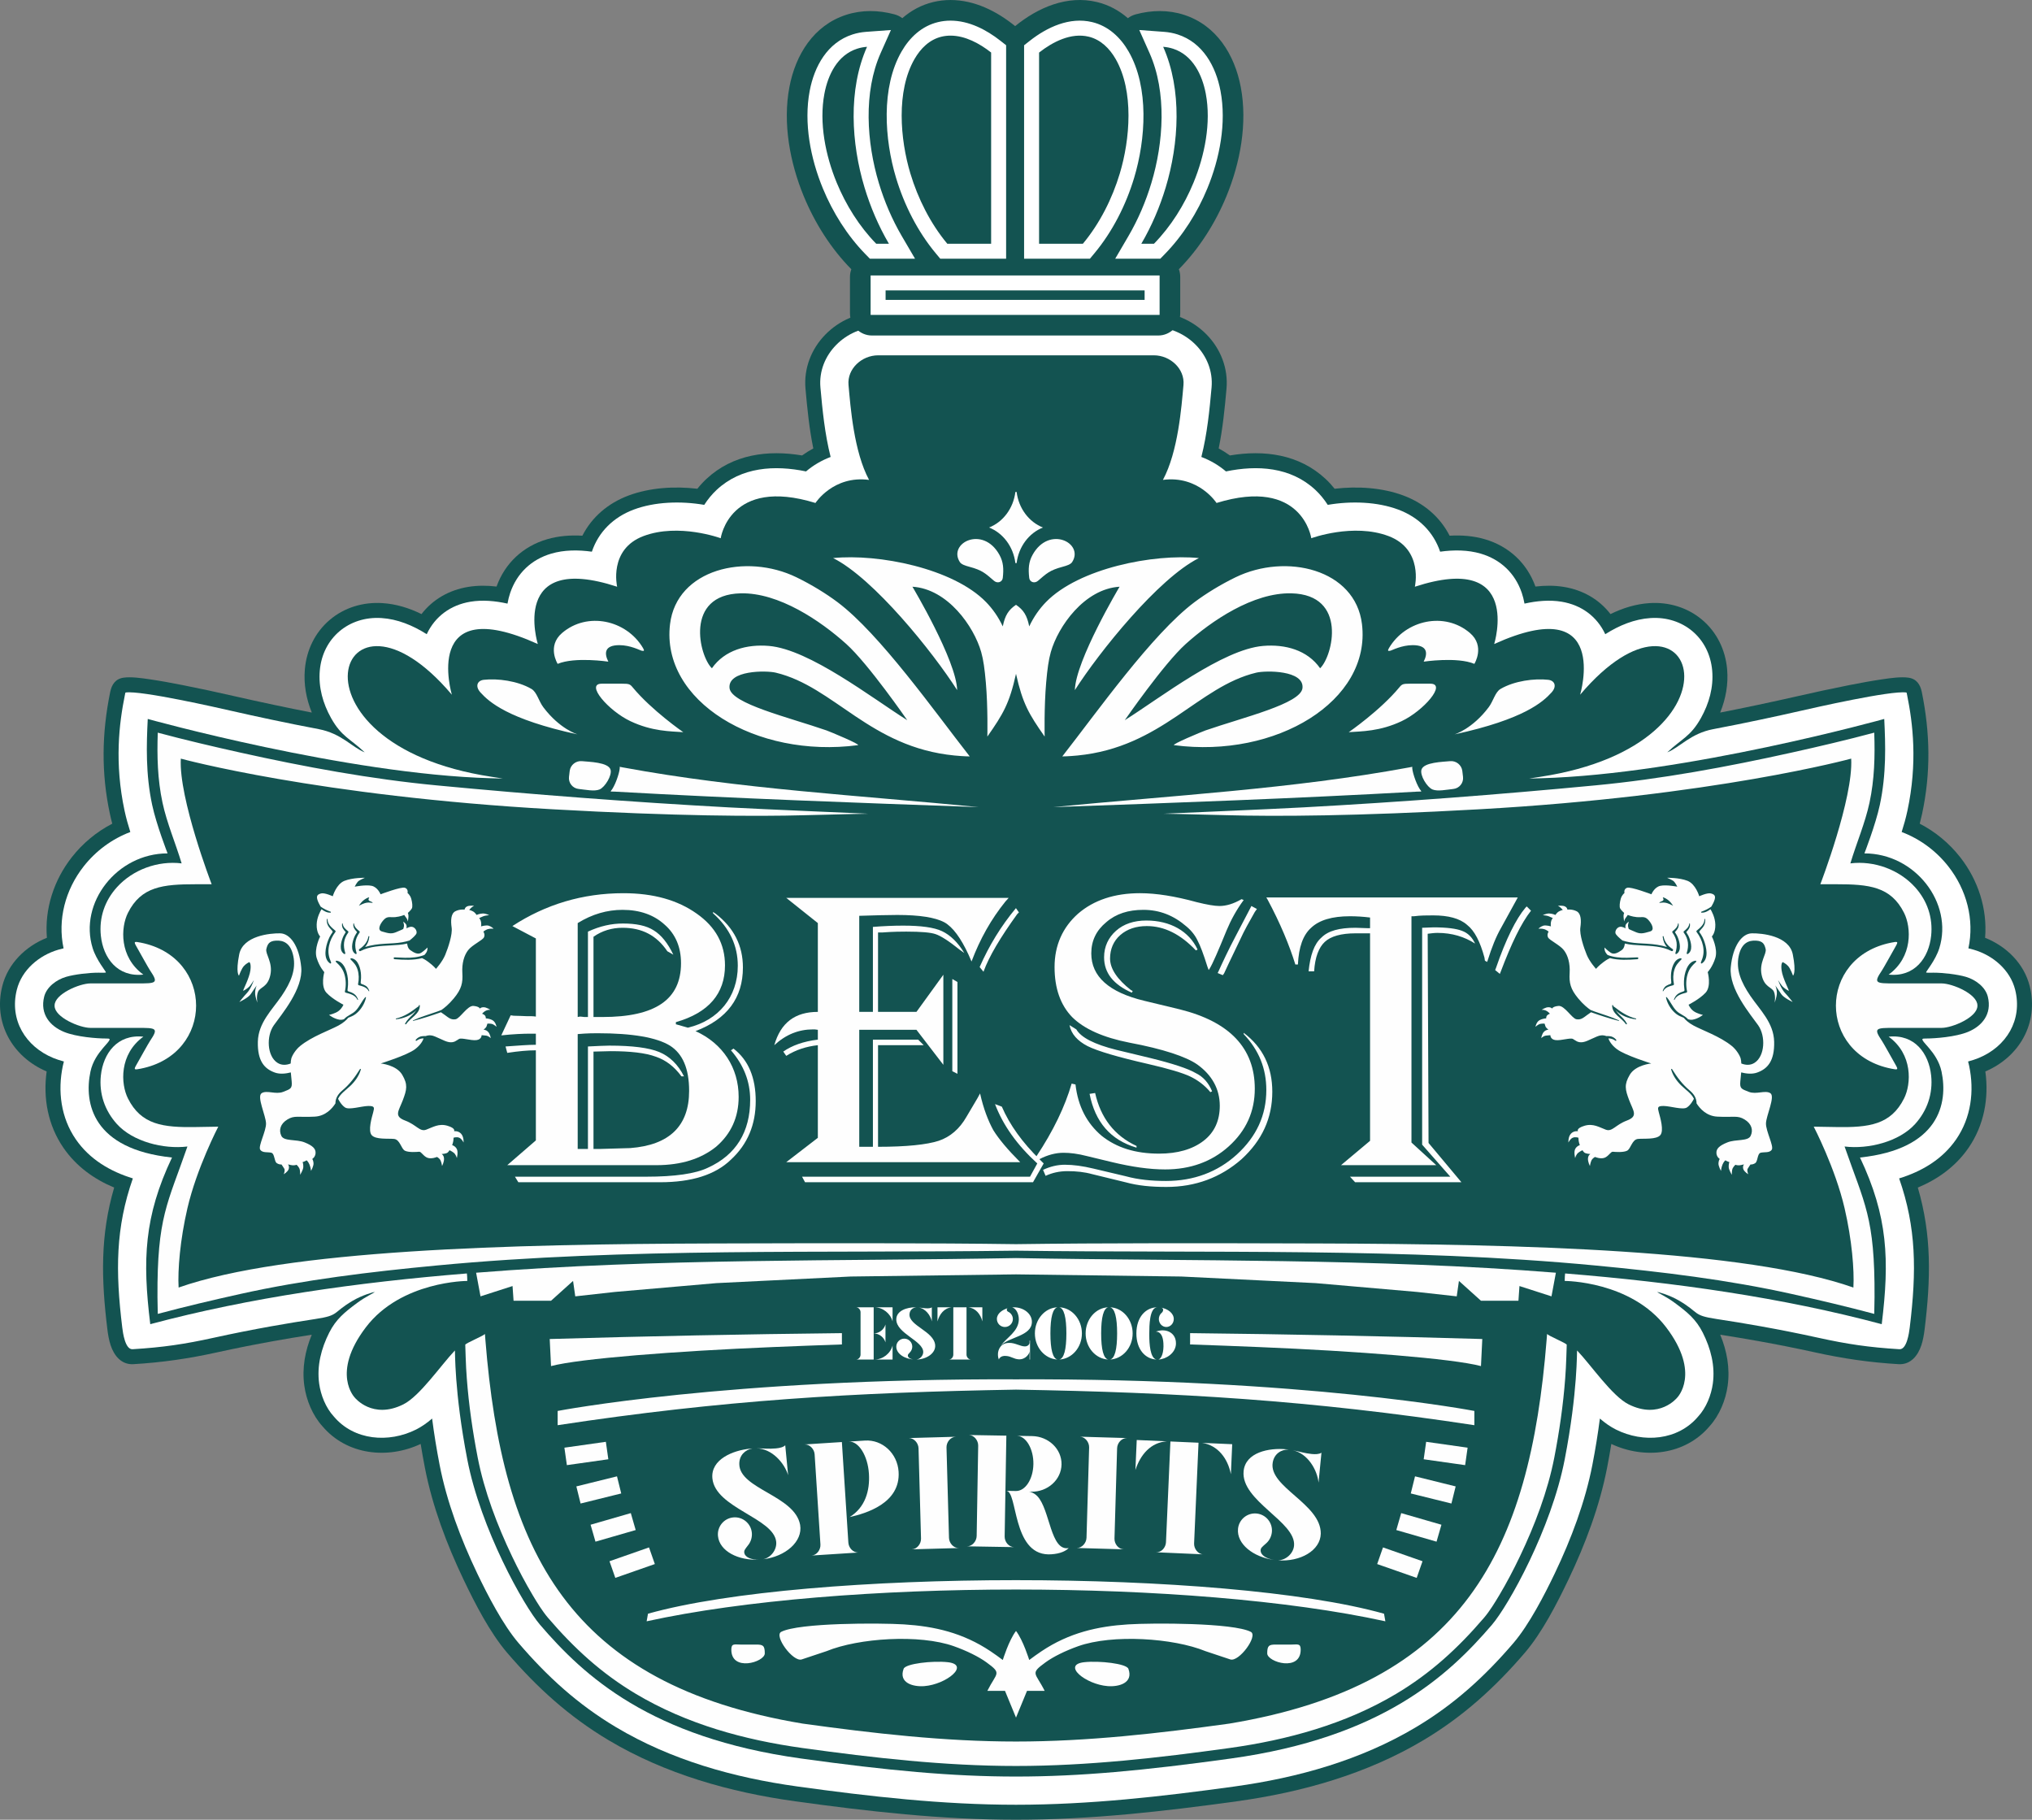 <?xml version="1.0" encoding="UTF-8"?>
<!DOCTYPE svg PUBLIC "-//W3C//DTD SVG 1.1//EN" "http://www.w3.org/Graphics/SVG/1.1/DTD/svg11.dtd">
<!-- Creator: CorelDRAW -->
<svg xmlns="http://www.w3.org/2000/svg" xml:space="preserve" width="197.839mm" height="177.16mm" version="1.1" style="shape-rendering:geometricPrecision; text-rendering:geometricPrecision; image-rendering:optimizeQuality; fill-rule:evenodd; clip-rule:evenodd"
viewBox="0 0 19800.01 17730.41"
 xmlns:xlink="http://www.w3.org/1999/xlink"
 xmlns:xodm="http://www.corel.com/coreldraw/odm/2003">
 <rect x="0" y="0" width="19800.01" height="17730.41" fill="#808080" stroke="none"/>
 <defs>
  <style type="text/css">
   <![CDATA[
    .fil0 {fill:#135351}
    .fil2 {fill:#FEFEFE}
    .fil1 {fill:white}
    .fil3 {fill:#FEFEFE;fill-rule:nonzero}
    .fil4 {fill:white;fill-rule:nonzero}
   ]]>
  </style>
 </defs>
 <g id="Layer_x0020_1">
  <path class="fil0" d="M15692.83 5983.26c119.24,-58.79 247.15,-98.47 381.07,-106.98 186.22,-11.84 369.46,41.97 512.66,163.3 143.83,121.86 226.35,294.15 242.75,480.95 12.81,145.83 -13.5,288.75 -67.69,422.25 121.24,-23.57 242.24,-48.29 363.07,-73.82 131.44,-27.78 262.69,-56.46 393.68,-86.36 166.98,-38.11 334.55,-74.47 502.61,-107.52 107.96,-21.23 216.77,-41.48 325.65,-57.25 73.24,-10.59 176.02,-25.52 249.02,-15.09 80.13,11.43 115.93,67.86 130.58,139.76 81.62,400.63 88.68,786.48 2.64,1188.08 -6.83,31.81 -14.48,63.42 -22.8,94.83 152.67,78.9 287.09,190.33 393.76,326.31 175.65,223.95 266.39,504.34 243.11,785.64 206.91,81.97 379.75,250.63 434.87,471.1 89.63,358.55 -99.6,689.63 -432.4,831.07 36.12,259.87 -12.44,524.25 -163.69,744.06 -124.24,180.54 -297.32,305.15 -494.22,387.47 136.08,464.21 126.45,889.21 66.1,1381.95 -6.35,51.81 -15.38,104.19 -31.64,153.92 -33.23,101.62 -105.03,191.9 -222.61,184.77 -281.6,-17.04 -536.54,-53.88 -811.76,-114.53 -185.16,-40.81 -371.16,-77.7 -557.79,-111.11 -122.37,-21.92 -244.98,-42.36 -367.81,-61.44 65.13,156.92 96.26,325.05 72.74,496.05 -19.46,141.45 -80.35,290.01 -177.07,396.38 -237.36,280.24 -635.27,323.06 -956.67,171.98 -12.48,77.11 -26.21,154.04 -41.05,230.75 -72.64,375.27 -212.63,746.9 -377.15,1091.13 -111.85,234.02 -256.66,516.7 -425.12,713.25 -289.21,337.42 -602.56,621.34 -985.38,849.78 -554.99,331.2 -1183.88,508.44 -1820.55,596.68 -713.63,98.9 -1430.29,179.79 -2151.73,179.79 -721.45,0 -1438.11,-80.89 -2151.74,-179.79 -636.67,-88.24 -1265.57,-265.49 -1820.56,-596.68 -382.81,-228.44 -696.16,-512.36 -985.37,-849.78 -168.46,-196.55 -313.26,-479.23 -425.12,-713.25 -164.52,-344.23 -304.52,-715.85 -377.15,-1091.13 -14.85,-76.71 -28.57,-153.63 -41.05,-230.75 -321.4,151.08 -719.3,108.26 -956.68,-171.98 -96.72,-106.38 -157.61,-254.93 -177.06,-396.38 -23.53,-171 7.61,-339.14 72.74,-496.05 -122.83,19.08 -245.45,39.52 -367.81,61.44 -186.62,33.41 -372.63,70.3 -557.8,111.11 -275.2,60.65 -530.15,97.49 -811.76,114.53 -117.57,7.13 -189.37,-83.15 -222.6,-184.77 -16.25,-49.72 -25.29,-102.1 -31.63,-153.92 -60.36,-492.74 -69.99,-917.75 66.08,-1381.95 -196.89,-82.33 -369.97,-206.94 -494.21,-387.47 -151.25,-219.82 -199.82,-484.19 -163.69,-744.06 -332.8,-141.43 -522.03,-472.51 -432.4,-831.07 55.11,-220.47 227.98,-389.14 434.86,-471.1 -23.27,-281.3 67.46,-561.69 243.11,-785.64 106.67,-135.97 241.11,-247.4 393.77,-326.31 -8.33,-31.41 -15.98,-63.02 -22.81,-94.83 -86.03,-401.6 -78.96,-787.45 2.65,-1188.08 14.65,-71.91 50.45,-128.33 130.58,-139.76 73,-10.43 175.78,4.5 249.02,15.09 108.89,15.76 217.7,36.02 325.65,57.25 168.05,33.05 335.63,69.41 502.61,107.52 130.99,29.9 262.24,58.58 393.68,86.36 120.83,25.53 241.85,50.25 363.06,73.82 -54.18,-133.5 -80.5,-276.42 -67.68,-422.25 16.38,-186.8 98.92,-359.09 242.75,-480.95 143.2,-121.33 326.43,-175.14 512.65,-163.3 133.93,8.51 261.84,48.19 381.09,106.98 109.72,-142.66 268.36,-234.23 454.03,-264.72 91.63,-15.03 185.04,-14.52 277.24,-3.6 82.49,-228.14 257.7,-391.86 491.49,-460.55 111.93,-32.9 228.82,-41.65 344.83,-34.88 93.28,-182.64 251.24,-316.87 448.55,-390.86 207.36,-77.76 448.76,-92.8 672.03,-66.62 27.05,-34.06 56.52,-66.23 88.16,-95.74 258.51,-241.02 599.14,-284.46 932.4,-228.69 34.75,-25.25 71.23,-48.08 109.04,-68.42 -39.22,-191.35 -58.74,-386.82 -76.08,-581.02 -17.69,-198.18 56.07,-388.19 194.35,-529.12 134.73,-137.3 320.86,-217.96 513.63,-217.96l2686.31 0c192.76,0 378.89,80.66 513.62,217.96 138.28,140.93 212.04,330.94 194.35,529.12 -17.34,194.2 -36.85,389.68 -76.08,581.02 37.82,20.34 74.29,43.17 109.04,68.42 333.27,-55.78 673.88,-12.33 932.4,228.69 31.64,29.5 61.11,61.68 88.15,95.74 223.26,-26.17 464.68,-11.14 672.04,66.62 197.3,73.99 355.28,208.22 448.54,390.86 116.02,-6.78 232.91,1.98 344.85,34.88 233.79,68.7 408.99,232.42 491.48,460.55 92.19,-10.92 185.6,-11.43 277.24,3.6 185.67,30.48 344.31,122.06 454.04,264.72l0.01 0z"/>
  <path class="fil1" d="M9900.02 17584.36c-715.61,0 -1423.84,-80.3 -2131.7,-178.39 -617.05,-85.53 -1227.81,-256.42 -1765.77,-577.43 -372.45,-222.26 -668.53,-491.8 -949.33,-819.43 -152.61,-178.05 -303.36,-470.13 -404.24,-681.2 -158.08,-330.76 -295.77,-695.5 -365.52,-1055.89 -29.66,-153.23 -53.81,-302.15 -72.93,-450.64 -49.04,42.5 -100.99,79.4 -157.03,107.43 -265.65,132.83 -603.8,107.26 -801.39,-128.13 -78.17,-84.94 -126.79,-208.2 -142.17,-319.93 -23.81,-173.04 20.28,-342.29 97.71,-495.8 66.58,-131.94 151.2,-200.07 272,-289.73 87.47,-64.92 163.95,-96.19 171.79,-107.37 -14.78,2.06 -118.33,29.18 -214.73,85.9 -200.03,117.68 -127.4,141.97 -359.54,177.12 -144.56,21.92 -288.86,45.68 -432.68,71.43 -188.68,33.78 -376.64,71.07 -563.48,112.25 -280.41,61.79 -494.16,93.52 -789.18,111.38 -72.28,4.38 -94.16,-159.23 -100.47,-210.69 -67.9,-554.46 -64.26,-974.98 103.22,-1453.54 -219.91,-67.8 -421.33,-185.23 -555.97,-380.91 -145.28,-211.11 -178.37,-469.88 -126.06,-717.11 2.95,-13.97 6.33,-27.69 10.07,-41.2 -36.97,-9.87 -71.9,-21.26 -103.45,-34.23 -270.66,-111.41 -428.59,-371.21 -355.29,-664.41 48.54,-194.13 217.36,-335.97 404.53,-390.48 16.25,-4.73 33.39,-9.15 51.17,-13.27 -60.19,-280.81 17.42,-571.24 195.51,-798.28 119.76,-152.67 277.57,-268.14 454.8,-335.26 -21.54,-67.62 -40.83,-136.09 -55.95,-206.58 -100.1,-467.22 -53.33,-852.08 2.93,-1128.34 2.96,-14.54 3.58,-23.72 8.15,-24.38 150.3,-21.46 910.62,151.76 1024.15,177.68 132.23,30.18 264.51,59.06 395.98,86.86 150.55,31.82 304.29,62.99 459.95,92.41 222.89,42.15 326.79,178.26 448.73,226.29 -138.6,-132.3 -225.68,-151.18 -328.05,-334.48 -78.87,-141.26 -124,-298.96 -109.61,-462.74 27.87,-317.62 283.05,-531.49 600.68,-511.32 155.43,9.87 304.44,70.57 441.2,157.32 80.93,-172.71 232.08,-284.7 426.83,-316.68 115.95,-19.03 239.01,-8.39 360.22,18.67 6.41,-36.44 15.19,-71.67 26.55,-104.98 64.89,-190.47 206.16,-325.04 399.46,-381.86 125.76,-36.95 261.96,-37.74 396.06,-19.1 65.33,-193.21 209.69,-335.85 407.43,-409.99 203.53,-76.33 456.41,-85.8 687.68,-46.26 35.22,-54.76 76.45,-104.69 120.81,-146.04 240.4,-224.12 565.93,-243.03 870.99,-179.8 70.73,-60.39 152.4,-107.79 239.69,-140.92 -56.84,-223.16 -80.27,-462.3 -99.46,-677.19 -28.53,-319.56 249.38,-588.07 562.54,-588.07l2686.3 0c313.15,0 591.07,268.51 562.54,588.07 -19.2,214.89 -42.62,454.03 -99.45,677.19 87.27,33.14 168.96,80.54 239.67,140.92 305.07,-63.23 630.6,-44.33 870.99,179.8 44.37,41.35 85.59,91.27 120.82,146.04 231.26,-39.54 484.15,-30.07 687.68,46.26 197.74,74.14 342.11,216.79 407.41,409.99 134.12,-18.65 270.31,-17.85 396.07,19.1 193.32,56.82 334.57,191.39 399.48,381.86 11.34,33.31 20.13,68.54 26.54,104.98 121.2,-27.05 244.27,-37.69 360.22,-18.67 194.75,31.98 345.9,143.97 426.83,316.68 136.76,-86.75 285.76,-147.45 441.2,-157.32 317.62,-20.18 572.8,193.7 600.69,511.32 14.38,163.77 -30.74,321.47 -109.63,462.74 -102.35,183.3 -189.44,202.18 -328.04,334.48 121.95,-48.03 225.84,-184.14 448.72,-226.29 155.68,-29.41 309.4,-60.59 459.96,-92.41 131.47,-27.8 263.74,-56.68 395.98,-86.86 113.53,-25.92 873.84,-199.14 1024.15,-177.68 4.56,0.66 5.18,9.84 8.15,24.38 56.28,276.25 103.03,661.12 2.92,1128.34 -15.1,70.49 -34.41,138.95 -55.94,206.58 177.22,67.12 335.03,182.59 454.8,335.26 178.07,227.03 255.69,517.47 195.5,798.28 17.78,4.12 34.92,8.54 51.18,13.27 187.17,54.5 355.99,196.35 404.52,390.48 73.29,293.2 -84.63,553 -355.3,664.41 -31.54,12.97 -66.46,24.36 -103.43,34.23 3.74,13.51 7.12,27.23 10.07,41.2 52.31,247.23 19.22,506 -126.05,717.11 -134.66,195.68 -336.07,313.11 -555.99,380.91 167.51,478.56 171.14,899.08 103.23,1453.54 -6.32,51.46 -28.19,215.07 -100.49,210.69 -295,-17.86 -508.75,-49.59 -789.17,-111.38 -186.84,-41.18 -374.78,-78.47 -563.47,-112.25 -143.82,-25.75 -288.11,-49.51 -432.67,-71.43 -232.16,-35.16 -159.53,-59.45 -359.56,-177.12 -96.4,-56.72 -199.94,-83.84 -214.72,-85.9 7.84,11.18 84.31,42.44 171.78,107.37 120.81,89.65 205.43,157.79 272,289.73 77.43,153.51 121.52,322.76 97.72,495.8 -15.36,111.73 -63.99,234.99 -142.17,319.93 -197.59,235.39 -535.75,260.96 -801.39,128.13 -56.04,-28.02 -107.98,-64.92 -157.04,-107.43 -19.1,148.49 -43.26,297.4 -72.91,450.64 -69.76,360.38 -207.45,725.13 -365.53,1055.89 -100.88,211.07 -251.61,503.15 -404.24,681.2 -280.8,327.63 -576.88,597.17 -949.34,819.43 -537.96,321.01 -1148.72,491.9 -1765.77,577.43 -707.85,98.1 -1416.09,178.39 -2131.68,178.39l0.01 0z"/>
  <path class="fil0" d="M8556.86 3461.96l1343.16 0 1343.15 0c158.83,0 302.89,130.59 288.76,288.77 -19.23,215.36 -52.3,650.02 -200.23,925.02 348.21,-45.9 522.32,224.87 522.32,224.87 837.44,-257.66 923.34,343.57 923.34,343.57 0,0 407.98,-150.3 751.54,-21.48 343.56,128.83 257.68,493.88 257.68,493.88 1052.16,-343.56 773.02,558.29 773.02,558.29 1138.05,-515.35 837.44,493.87 837.44,493.87 1107.71,-1309.12 1723.04,478.64 -388.16,799.99 -73.87,11.22 -109.55,16.97 -108.17,16.95 32.4,-0.42 40.27,-1.07 114.97,-3.09 1409.74,-38.48 3344.59,-577.66 3344.59,-577.66 12.51,250.31 21.47,536.85 -42.95,837.44 -41.68,194.59 -150.41,472.41 -150.31,472.41 493.87,0 867.19,483.35 730.08,923.32 -37.13,119.14 -132.93,229.9 -128.84,236.2 3.18,4.9 34.28,3.06 72.33,2.92 90.02,-0.3 231.54,15.96 314.19,40.02 98.67,28.73 191.74,101.29 214.72,193.26 42.95,171.79 -58.58,288.13 -193.25,343.57 -120.33,49.51 -322.91,64.42 -407.99,64.42 -42.94,0 -53.24,0.46 -2.19,58.12 9.24,10.43 19.55,22.03 30.34,34.8 46.07,54.45 101.25,130.37 122.17,229.18 65.53,309.64 -23.58,756.28 -794.5,837.43 271.97,574.16 288.59,996.5 211.76,1623.81 -969.82,-259.36 -2013.87,-407.54 -3085.23,-494.2 -1.89,17.78 -3.88,41.43 -3.88,72.86 0,0 644.18,0 987.75,450.94 343.56,450.94 107.37,687.13 107.37,687.13 0,0 -171.79,214.72 -472.41,64.41 -160.53,-80.27 -364.71,-380.54 -501.89,-524.9 -3.26,-3.43 8.02,396.07 -120.82,1061.72 -131.2,677.79 -549.05,1424.31 -708.61,1610.46 -427.1,498.3 -1075.5,1099.89 -2544.15,1303.46 -1691.29,234.39 -2496.62,234.39 -4187.9,0 -1468.65,-203.57 -2117.06,-805.15 -2544.16,-1303.46 -159.55,-186.15 -577.42,-932.67 -708.6,-1610.46 -128.84,-665.65 -117.57,-1065.16 -120.83,-1061.72 -137.17,144.36 -341.36,444.63 -501.89,524.9 -300.62,150.31 -472.4,-64.41 -472.4,-64.41 0,0 -236.19,-236.19 107.36,-687.13 343.57,-450.94 987.76,-450.94 987.76,-450.94 0,-31.43 -2,-55.07 -3.89,-72.86 -1071.37,86.62 -2115.4,234.84 -3085.23,494.2 -76.83,-627.31 -60.21,-1049.65 211.76,-1623.81 -770.92,-81.15 -860.03,-527.79 -794.49,-837.43 20.9,-98.81 76.1,-174.72 122.17,-229.18 10.79,-12.77 21.1,-24.37 30.34,-34.8 51.04,-57.66 40.73,-58.12 -2.2,-58.12 -85.07,0 -287.66,-14.91 -407.99,-64.42 -134.68,-55.44 -236.19,-171.78 -193.25,-343.57 22.99,-91.96 116.05,-164.52 214.72,-193.26 82.65,-24.06 224.16,-40.32 314.19,-40.02 38.05,0.14 69.15,1.98 72.33,-2.92 4.08,-6.31 -91.71,-117.07 -128.84,-236.2 -137.11,-439.97 236.2,-923.32 730.07,-923.32 0.1,0 -108.62,-277.83 -150.3,-472.41 -64.41,-300.59 -55.46,-587.13 -42.94,-837.44 0,0 1934.85,539.18 3344.59,577.66 74.7,2.02 82.57,2.67 114.96,3.09 1.38,0.02 -34.3,-5.73 -108.16,-16.95 -2111.2,-321.35 -1495.87,-2109.11 -388.17,-799.99 0,0 -300.61,-1009.22 837.44,-493.87 0,0 -279.15,-901.85 773.02,-558.29 0,0 -85.88,-365.05 257.68,-493.88 343.57,-128.82 751.54,21.48 751.54,21.48 0,0 85.9,-601.23 923.34,-343.57 0,0 174.11,-270.77 522.31,-224.87 -147.92,-275 -180.99,-709.66 -200.22,-925.02 -14.12,-158.19 129.94,-288.77 288.77,-288.77l-0.03 0z"/>
  <path class="fil2" d="M9637.49 5139.78c135.69,-53.5 236.74,-185.97 256.55,-346.51l3.54 0 2.44 0 2.43 0 3.54 0c19.8,160.54 120.87,293.01 256.55,346.51 -135.68,53.52 -236.75,185.98 -256.55,346.52l-3.54 0 -2.43 0 -2.44 0 -3.54 0c-19.81,-160.54 -120.86,-293 -256.55,-346.52zm423.9 266.43c160.68,-290.82 504.28,-114.56 385.99,70.01 -14.48,22.59 -50.37,34.68 -94.78,46.59 -126.16,33.87 -155.43,65.32 -238.15,136.15 -34.34,29.41 -80.98,12.57 -85.61,-28.25 -10.13,-89.33 -5.87,-154.97 32.55,-224.49zm-322.75 0c-160.69,-290.82 -504.28,-114.56 -385.99,70.01 14.48,22.59 50.36,34.68 94.77,46.59 126.16,33.87 155.43,65.32 238.16,136.15 34.34,29.41 80.97,12.57 85.61,-28.25 10.12,-89.33 5.87,-154.97 -32.55,-224.49z"/>
  <path class="fil2" d="M9534.98 7863.87c-1184.7,-41.57 -2359.37,-84.15 -3541.7,-150.59 -55.03,-3.07 -47.98,6 -27.4,-25 38.6,-58.21 80.09,-189.7 72.2,-216.95 12.22,2.31 24.46,4.59 36.7,6.85 1134.93,210.01 2311.35,272.43 3460.2,385.69z"/>
  <path class="fil2" d="M10265.05 7863.87c1184.71,-41.57 2359.38,-84.15 3541.7,-150.59 55.04,-3.07 47.99,6 27.41,-25 -38.62,-58.21 -80.09,-189.7 -72.19,-216.95 -12.24,2.31 -24.46,4.59 -36.71,6.85 -1134.93,210.01 -2311.35,272.43 -3460.21,385.69z"/>
  <path class="fil2" d="M11338.69 7928.29c107.63,-5.22 996.49,-41.79 1362.65,-61.89 948.55,-51.7 1898.55,-124.36 2844.23,-214.33 641.54,-61.02 1287.77,-180.4 1916.34,-320.23 266.59,-59.31 536.06,-122.58 800.93,-193.43 7.8,229.43 2.6,454.19 -46.28,682.39 -42.79,199.65 -127.35,394.84 -186.31,591.32 232.54,-28.33 475.34,60.82 630.52,232.39 118.75,131.3 175.4,296.95 156.4,474.03 -22.99,213.97 -159.92,403.84 -413.94,377.27 236.2,-171.78 221.15,-459.54 150.3,-601.24 -128.83,-257.68 -342.26,-279.15 -660.87,-279.15l-155.1 0c0,0 322.09,-837.43 300.61,-1223.94 0,0 -1331.32,365.04 -3628.88,493.87 -1202.09,67.39 -1980.98,70.14 -2450.44,57.46 -427.83,-11.57 -620.17,-14.51 -620.17,-14.51zm-1438.67 9278.17c-697.84,0 -1389.54,-79.15 -2079.82,-174.83 -565.72,-78.4 -1130.53,-233.16 -1623.99,-527.61 -336.98,-201.09 -602.1,-444.53 -856.07,-740.84 -54.76,-63.9 -106.25,-148.37 -149.3,-220.57 -72.9,-122.22 -139.54,-249.28 -200.89,-377.66 -143.99,-301.27 -271.93,-636.46 -335.46,-964.73 -49.14,-253.84 -86.59,-511.98 -105.92,-769.9 -5.1,-68.07 -8.9,-136.25 -10.94,-204.5 -1.22,-41.15 -2.49,-82.18 -4.06,-123.27 -0.53,-14.08 192.13,-92.6 191.51,-106.71 1.44,19.18 2.91,38.29 4.42,57.31 164.33,2060.71 811.13,3360.37 3090.69,3740.32 690.28,95.67 1381.98,174.82 2079.82,174.82 697.82,0 1389.53,-79.15 2079.81,-174.82 2279.56,-379.95 2926.35,-1679.61 3090.69,-3740.32 1.51,-19.02 2.98,-38.13 4.42,-57.31 -0.62,14.11 192.04,92.63 191.51,106.71 -1.58,41.09 -2.84,82.12 -4.07,123.27 -2.03,68.25 -5.82,136.43 -10.92,204.5 -19.34,257.92 -56.79,516.06 -105.92,769.9 -63.54,328.28 -191.49,663.46 -335.47,964.73 -61.36,128.37 -128,255.44 -200.89,377.66 -43.05,72.2 -94.54,156.67 -149.3,220.57 -253.98,296.31 -519.08,539.75 -856.07,740.84 -493.46,294.45 -1058.28,449.2 -1623.99,527.61 -690.28,95.68 -1381.98,174.83 -2079.81,174.83l0.02 0zm4229.15 -9790.22c-66.5,6.93 -256.01,9.53 -278.17,82.61 -16.81,55.42 54.38,171.3 107.37,193.25 50.44,20.91 136.04,2.02 202.94,-4.95 58.91,-6.13 101.4,-59.31 94.43,-118.13l-6.78 -57.02c-6.98,-58.82 -60.89,-101.88 -119.8,-95.76zm-8695.47 6331.16c0,0 1652.77,-319.23 4466.33,-307.91 2813.54,-11.32 4466.32,307.91 4466.32,307.91l0 138.76c-1602.64,-243.89 -2881.46,-319.16 -4466.32,-346.49 -1584.88,27.33 -2863.69,102.6 -4466.33,346.49l0 -138.76zm8427.43 1464.32l-385.1 -134.72 -56.73 162.16 385.1 134.7 56.73 -162.14zm184.29 -355.75l-391.96 -113.23 -47.68 165.03 391.97 113.23 47.67 -165.03zm138.65 -373.42l-396.02 -98.11 -41.3 166.75 396.01 98.11 41.31 -166.75zm116.45 -377.31l-403.96 -57.22 -24.09 170.09 403.95 57.22 24.1 -170.09zm-4679.64 2369.19c90.63,-181.26 146.89,-164.5 -8.64,-277.63 -75.56,-54.96 -192.87,-112.94 -318.58,-157.51 -333.3,-118.18 -925.3,-80.24 -1240.3,48.62l-241.22 80.41c-84.62,28.2 -274.12,-230.71 -199.93,-268.78 173.23,-88.89 956.38,-87.71 1195.54,-72.63 294.18,18.57 573.56,80.66 844.24,262.02 37.64,25.2 77.18,53.37 119.2,84.88 0,0 59.42,-193.07 128.83,-282.78 69.4,89.71 128.82,282.78 128.82,282.78 42.01,-31.51 81.56,-59.68 119.2,-84.88 270.68,-181.37 550.05,-243.46 844.25,-262.02 239.15,-15.08 1022.3,-16.26 1195.52,72.63 74.2,38.07 -115.3,296.98 -199.91,268.78l-241.23 -80.41c-315,-128.85 -907,-166.8 -1240.31,-48.62 -125.71,44.57 -243.01,102.54 -318.58,157.51 -155.52,113.12 -99.26,96.37 -8.62,277.63l-171.79 0 -107.36 260.75 -107.37 -260.75 -171.78 0zm3865.08 -751.53c-1553.33,-435.85 -5618.57,-435.85 -7171.9,0l-13.17 73.96c1883.48,-412.71 5314.77,-412.71 7198.25,0l-13.18 -73.96zm-899.79 300.61l-154.06 0c-66.56,0 -84.2,8.91 -84.2,85.9 0,85.88 331.34,184.24 325.98,-41.33 -1.35,-57.49 -32.02,-44.57 -87.73,-44.57zm-3580.45 405c217.22,-16.48 451.28,-209.2 228.65,-233.23 -147.69,-15.94 -410.68,13.7 -429.46,64.42 -51.02,137.88 92.13,177.06 200.81,168.81zm-1791.86 -405l154.08 0c66.54,0 84.2,8.91 84.2,85.9 0,85.88 -331.35,184.24 -326,-41.33 1.36,-57.49 32.02,-44.57 87.73,-44.57zm3580.46 405c-217.22,-16.48 -451.28,-209.2 -228.65,-233.23 147.68,-15.94 410.68,13.7 429.46,64.42 51.03,137.88 -92.13,177.06 -200.81,168.81zm-4855.4 -1216.8l385.1 -134.72 56.73 162.16 -385.11 134.7 -56.72 -162.14zm-184.29 -355.75l391.96 -113.23 47.67 165.03 -391.96 113.23 -47.67 -165.03zm-138.64 -373.42l396 -98.11 41.3 166.75 -396 98.11 -41.3 -166.75zm-116.46 -377.31l403.96 -57.22 24.09 170.09 -403.96 57.22 -24.09 -170.09zm3826.99 -7381.13c-236.19,-370.06 -812.79,-1088.71 -1208.73,-1286.66 441.48,-44.16 1169.74,99.43 1490.27,428.74 62.68,64.4 118.14,141.93 163.14,236.91 21.47,-107.37 56.1,-161.14 128.83,-210.31 72.72,49.17 107.36,102.94 128.82,210.31 44.99,-94.99 100.46,-172.51 163.15,-236.91 320.52,-329.31 1048.78,-472.89 1490.26,-428.74 -395.95,197.94 -972.55,916.59 -1208.73,1286.66 6.69,-288.19 435.7,-1007.52 435.7,-1007.52 -343.56,21.47 -599.24,387.55 -669.87,636.07 -21.86,76.92 -33.91,166.31 -45.34,296.43 -21.23,241.96 -14.85,527.65 -14.85,527.65 -154.18,-220.24 -214.74,-322.09 -279.15,-611.45 -64.42,289.36 -124.98,391.21 -279.15,611.45 0,0 6.36,-285.69 -14.87,-527.65 -11.41,-130.13 -23.46,-219.51 -45.33,-296.43 -70.64,-248.51 -326.32,-614.6 -669.87,-636.07 0,0 429.02,719.32 435.7,1007.52zm-3655.64 692.12c66.5,6.93 256,9.53 278.17,82.61 16.79,55.42 -54.38,171.3 -107.36,193.25 -50.45,20.91 -136.04,2.02 -202.96,-4.95 -58.9,-6.13 -101.39,-59.31 -94.42,-118.13l6.77 -57.02c6.99,-58.82 60.9,-101.88 119.81,-95.76zm4680.07 -46.23c337.69,-431.08 876.35,-1194.43 1288.37,-1503.1 112.57,-84.34 253.94,-171.13 399.97,-242.18 492.16,-239.39 1167.56,-79.91 1231.96,456.9 89.87,748.92 -837.44,1309.84 -1830.31,1178.74 -33.61,-4.43 270.25,-131.44 305.11,-143.52 374.15,-129.52 929.23,-260.49 945.43,-412.51 18.67,-175.16 -357.52,-172.68 -450.92,-150.31 -569.67,136.41 -917.26,726.64 -1741.33,807.09 -90.93,8.87 -148.28,8.89 -148.28,8.89zm2791.45 -236.21c0,0 308.84,-213.56 493.73,-437.77 25.09,-30.42 35.31,-34.63 101.2,-34.63l199.56 0c163.91,0 -66.51,264.43 -279.15,365.03 -212.35,100.48 -390.17,98.42 -515.35,107.37zm1223.95 -665.66c0,0 107.37,-171.78 -42.94,-300.6 -246.17,-211.01 -626.49,-127.21 -788.53,145.82 -17.75,29.93 -9.46,31.79 15.51,25.95 13.73,-3.2 107.36,-53.41 214.72,-53.41 142.66,0 150.31,74.89 107.37,160.78 0,0 325.3,-49.04 493.87,21.47zm-193.25 687.14c0,0 173.5,-52.05 333.34,-265.33 44.31,-59.14 62.54,-146.8 114.74,-177.38 136.02,-79.67 331.65,-103.89 464.75,-89.09 63.21,7.03 87.24,63.11 31.97,123.81 -82.66,90.78 -265.71,260.36 -944.8,407.99zm-3213.26 -138.2c0,0 378.87,-548.95 593.59,-742.18 250.38,-225.34 657.63,-503.16 1030.68,-493.88 549.4,13.67 402.64,612.43 279.15,730.07 -124.72,-178.16 -341.36,-235.91 -555.9,-217.68 -393.67,33.46 -1000.28,505.03 -1347.51,723.67zm-1510.74 352.94c-337.68,-431.08 -876.34,-1194.43 -1288.37,-1503.1 -112.57,-84.34 -253.95,-171.13 -399.99,-242.18 -492.14,-239.39 -1167.54,-79.91 -1231.95,456.9 -89.86,748.92 837.44,1309.84 1830.33,1178.74 33.61,-4.43 -270.26,-131.44 -305.12,-143.52 -374.15,-129.52 -929.23,-260.49 -945.44,-412.51 -18.67,-175.16 357.53,-172.68 450.94,-150.31 569.67,136.41 917.24,726.64 1741.31,807.09 90.94,8.87 148.29,8.89 148.29,8.89zm-2791.46 -236.21c0,0 -308.84,-213.56 -493.73,-437.77 -25.08,-30.42 -35.31,-34.63 -101.2,-34.63l-199.56 0c-163.91,0 66.51,264.43 279.14,365.03 212.37,100.48 390.18,98.42 515.36,107.37zm-1223.94 -665.66c0,0 -107.37,-171.78 42.93,-300.6 246.18,-211.01 626.49,-127.21 788.54,145.82 17.75,29.93 9.46,31.79 -15.52,25.95 -13.72,-3.2 -107.37,-53.41 -214.72,-53.41 -142.65,0 -150.3,74.89 -107.36,160.78 0,0 -325.31,-49.04 -493.87,21.47zm193.25 687.14c0,0 -173.49,-52.05 -333.35,-265.33 -44.3,-59.14 -62.53,-146.8 -114.73,-177.38 -136.02,-79.67 -331.66,-103.89 -464.76,-89.09 -63.2,7.03 -87.23,63.11 -31.97,123.81 82.66,90.78 265.71,260.36 944.81,407.99zm3213.26 -138.2c0,0 -378.87,-548.95 -593.59,-742.18 -250.38,-225.34 -657.63,-503.16 -1030.69,-493.88 -549.4,13.67 -402.64,612.43 -279.15,730.07 124.72,-178.16 341.35,-235.91 555.9,-217.68 393.68,33.46 1000.29,505.03 1347.52,723.67zm-378.87 911.22c-107.62,-5.22 -996.48,-41.79 -1362.64,-61.89 -948.55,-51.7 -1898.54,-124.36 -2844.22,-214.33 -641.55,-61.02 -1287.79,-180.4 -1916.35,-320.23 -266.6,-59.31 -536.06,-122.58 -800.93,-193.43 -7.8,229.43 -2.61,454.19 46.29,682.39 42.78,199.65 127.33,394.84 186.29,591.32 -232.54,-28.33 -475.35,60.82 -630.51,232.39 -118.75,131.3 -175.4,296.95 -156.4,474.03 22.98,213.97 159.93,403.84 413.94,377.27 -236.19,-171.78 -221.16,-459.54 -150.31,-601.24 128.84,-257.68 342.26,-279.15 660.87,-279.15l155.1 0c0,0 -322.09,-837.43 -300.6,-1223.94 0,0 1331.31,365.04 3628.89,493.87 1202.08,67.39 1980.97,70.14 2450.43,57.46 427.82,-11.57 620.16,-14.51 620.16,-14.51zm1438.69 4257.32c-1867.34,25.61 -3797.38,-31.4 -5647.34,144.6 -641.54,61.02 -1285.99,138.18 -1914.56,278.01 -266.6,59.32 -536.06,122.59 -800.93,193.44 -1.49,-43.78 -2.51,-99.9 -2.84,-163.62 -4.01,-782.08 98.64,-909.06 291.91,-1467.35 -232.55,28.32 -531.83,-47.15 -687,-218.7 -118.74,-131.29 -175.4,-296.95 -156.4,-474.03 22.98,-213.97 159.93,-403.84 413.94,-377.27 -236.19,171.78 -221.15,459.55 -150.31,601.25 128.84,257.66 342.3,284.44 660.87,279.15l219.52 -3.67c0,0 -209.71,402.69 -300.61,794.51 -71.78,309.38 -95.37,602.47 -85.9,773.02 1045.46,-367.64 3220.76,-423.7 5217.88,-429.46 1101.62,-3.16 2130.56,-4.78 2941.77,6.74 811.21,-11.52 1840.13,-9.9 2941.76,-6.74 1997.12,5.75 4172.42,61.82 5217.88,429.46 9.47,-170.55 -14.11,-463.64 -85.89,-773.02 -90.91,-391.82 -300.62,-794.51 -300.62,-794.51l219.51 3.67c318.58,5.29 532.03,-21.49 660.87,-279.15 70.85,-141.7 85.9,-429.47 -150.3,-601.25 254.02,-26.57 390.96,163.29 413.94,377.27 19.01,177.07 -37.66,342.74 -156.4,474.03 -155.17,171.55 -454.45,247.02 -686.99,218.7 193.25,558.29 295.91,685.28 291.9,1467.35 -0.34,63.72 -1.35,119.85 -2.83,163.62 -264.89,-70.85 -534.34,-134.12 -800.94,-193.44 -628.56,-139.82 -1273.01,-216.99 -1914.57,-278.01 -1849.94,-175.99 -3779.99,-118.99 -5647.32,-144.6l0.02 0zm9368.07 -2387.36l0.07 -1.98c0,-111.53 -244.48,-214.57 -348.43,-214.57l-452.09 0c-193.27,0 -214.74,0 -128.84,-128.24 15.81,-23.62 96.79,-169.56 134.16,-235.57 25.7,-45.39 18.59,-45.98 -43.86,-33.68 -359.91,70.92 -539.85,342.49 -539.85,614.05 0,271.56 179.94,543.14 539.85,614.05 62.44,12.3 69.56,11.71 43.86,-33.69 -37.37,-66 -118.35,-211.94 -134.16,-235.56 -85.9,-128.23 -64.42,-128.23 128.84,-128.23l452.09 0c103.95,0 348.43,-103.04 348.43,-214.59l-0.07 -1.97zm-18736.15 0l-0.08 -1.98c0,-111.53 244.49,-214.57 348.43,-214.57l452.11 0c193.25,0 214.72,0 128.82,-128.24 -15.81,-23.62 -96.78,-169.56 -134.16,-235.57 -25.69,-45.39 -18.59,-45.98 43.88,-33.68 359.89,70.92 539.84,342.49 539.84,614.05 0,271.56 -179.95,543.14 -539.84,614.05 -62.46,12.3 -69.57,11.71 -43.88,-33.69 37.38,-66 118.35,-211.94 134.16,-235.56 85.9,-128.23 64.42,-128.23 -128.82,-128.23l-452.11 0c-103.94,0 -348.43,-103.04 -348.43,-214.59l0.08 -1.97z"/>
  <path class="fil2" d="M9900.02 12416.65l-1610.46 20.92c-436.61,21.47 -873.23,42.94 -1309.85,64.42 -329.24,28.62 -658.49,57.26 -987.73,85.88 -128.84,14.32 -257.69,28.63 -386.51,42.94 -7.17,-50.09 -14.32,-100.2 -21.48,-150.3 -71.58,64.42 -143.16,128.84 -214.72,193.26 -121.68,0 -243.36,0 -365.04,0 -3.32,-47.8 -6.66,-95.61 -9.98,-143.41 -104.04,33.49 -208.08,66.96 -312.12,100.45 -14.27,-76.74 -28.55,-153.49 -42.82,-230.26 1772,-141.66 3553.16,-111.15 5260.71,-142.82 1707.55,31.67 3488.69,1.16 5260.7,142.82 -14.28,76.76 -28.56,153.51 -42.82,230.26 -104.04,-33.49 -208.08,-66.96 -312.12,-100.45 -3.32,47.8 -6.65,95.61 -9.97,143.41 -121.7,0 -243.36,0 -365.05,0 -71.58,-64.41 -143.16,-128.83 -214.73,-193.26 -7.15,50.1 -14.31,100.21 -21.47,150.3 -128.83,-14.31 -257.68,-28.62 -386.51,-42.94 -329.24,-28.62 -658.49,-57.26 -987.74,-85.88 -436.6,-21.48 -873.23,-42.95 -1309.83,-64.42l-1610.46 -20.92 0.02 0z"/>
  <path class="fil2" d="M5356.47 13046.51l12.8 263.72c279.95,-73.76 1214.41,-146.17 2168.74,-185.54 222.96,-9.2 444.73,-17.74 665.66,-25.3l0 -110.17c-949.34,10.39 -1898.51,29.46 -2847.2,57.29l0 0zm6239.89 52.89c221.08,7.56 442.89,16.09 665.65,25.29 954.35,39.37 1888.81,111.78 2168.75,185.54l12.81 -263.72c-948.68,-27.82 -1897.86,-46.9 -2847.2,-57.29l0 110.18 -0.01 0z"/>
  <path class="fil3" d="M10107.56 14577.41c-18.28,-18.91 -38.24,-30.09 -55.18,-36.58 -10.76,-4.83 -20.04,-6.54 -27.78,-6.68l23.25 0.4c159.57,2.69 293.32,-115.92 295.85,-266.21 2.54,-150.29 -127.11,-273.35 -286.69,-276.05l-148.73 -2.51c91.41,1.54 163.6,131.4 161.17,275.47 -2.49,147.2 -78.84,263.68 -170.26,262.14l-94.51 -1.6c113.11,1.91 56.29,613.11 411.07,619.1 82.14,-0.17 158.43,-20.57 197.86,-61.74 -178.81,34.18 -181.16,-376.56 -306.05,-505.75zm-312.02 30.37l2.61 -154.94 3.25 -192.12 2.88 -170.43 1.57 -92.96 0.16 -9.3 -272.68 -4.6 -92.97 -1.57c51.13,0.86 92.1,52.69 91.23,103.82l-2.87 170.42 -3.25 192.13 -2.61 154.93 -6.12 362.54c-0.87,51.12 -43.58,101.54 -94.7,100.68l92.96 1.57 44.95 0.76 114.63 1.94 113.1 1.9 94.51 1.6c-54.22,-0.92 -93.65,-52.72 -92.78,-103.85l6.12 -362.53z"/>
  <path class="fil3" d="M10885.18 14110.99c1.48,-51.1 43.25,-101.06 97.45,-99.49l-94.48 -2.73 -88.28 -2.56 -139.4 -4.04 -44.92 -1.31 -92.93 -2.69c51.1,1.48 91.43,53.81 89.96,104.93l-25.53 879.75c-1.47,51.11 -44.79,101 -95.9,99.52l92.94 2.69 44.93 1.31 114.61 3.32 113.06 3.28 94.48 2.74c-54.2,-1.57 -93,-53.85 -91.51,-104.97l25.52 -879.75z"/>
  <path class="fil3" d="M9222.87 14103.64c-1.4,-51.11 37.46,-103.33 91.67,-104.82l-94.49 2.59 -88.27 2.43 -139.39 3.83 -44.93 1.23 -92.94 2.56c51.12,-1.41 94.35,48.55 95.75,99.66l24.2 879.75c1.41,51.11 -39,103.37 -90.11,104.78l92.94 -2.55 44.92 -1.23 114.6 -3.15 113.07 -3.11 94.49 -2.6c-54.21,1.49 -95.9,-48.51 -97.31,-99.62l-24.2 -879.75z"/>
  <path class="fil3" d="M11638.24 14974.76l39.92 -908.64 0.41 -9.28 -273.98 -12.04 -0.42 9.27 -39.92 908.65 -2.78 63.46c-2.24,51.08 -43.19,100.46 -97.36,98.08l459.73 20.21c-51.09,-2.24 -90.63,-55.16 -88.39,-106.25l2.79 -63.46zm-561.81 -944.38l-12.86 292.55c48.46,-149.86 149.87,-269.48 306.97,-279.63l-294.11 -12.92zm637.74 28.02c152.5,23.75 249.29,150.53 279.7,305.41l12.86 -292.55 -292.56 -12.86z"/>
  <path class="fil3" d="M8269.78 14046.07c97.42,-6.28 185.94,138.62 197.1,311.8 10.85,168.53 -37.64,331.59 -188.52,423.59 159.21,-35.11 497.49,-134.52 477.67,-442.22 -11.56,-179.38 -158.45,-314.31 -328.53,-303.34l-157.72 10.16zm-65.88 13.56l-0.6 -9.28 -88.12 5.67 -139.17 8.97 -44.84 2.89 -92.78 5.98c51.02,-3.29 96.07,45.04 99.35,96.06l56.59 878.26c3.29,51.03 -35.17,104.75 -86.2,108.03l92.79 -5.98 44.84 -2.88 114.41 -7.37 112.88 -7.28 94.32 -6.08c-54.12,3.49 -97.61,-44.95 -100.89,-95.97l-62.57 -971.03z"/>
  <path class="fil3" d="M12869.77 14942.88c3.34,-290.79 -510.06,-454.31 -468.18,-693.1 14.54,-85.75 82.43,-127.41 155.51,-126.54l-23.13 -2.25c-166.56,-16.18 -398.16,28.26 -416.14,213.32 -28.16,289.94 514.02,493.61 491.4,726.48 -7.65,78.65 -82.24,141.46 -157.01,141.98 217.9,16.5 414.01,-95.22 417.55,-259.88zm6.56 -788.63c-21.69,15.01 -59.15,16.05 -94.62,12.6 -66.32,-6.45 -119.1,-24.02 -184.82,-36.63 146.41,31.34 238.29,191.27 251.12,315.5l28.31 -291.47zm-592.71 957.41c-1.78,-29.75 14.68,-39.05 50.51,-71.37 32.15,-26.46 54.85,-67.86 59.2,-112.56 8.85,-90.98 -58,-172.21 -148.98,-181.05 -90.99,-8.84 -172.21,58 -181.05,148.98 -14.23,146.5 146.01,275.71 353.45,303.66 -85.91,-13.02 -130.41,-51.59 -133.13,-87.66z"/>
  <path class="fil3" d="M7796.49 14857.04c-52.57,-286.02 -587.87,-347.88 -592.64,-590.28 -2.19,-86.98 56.43,-140.89 128.32,-154.09l-23.14 2.24c-166.58,16.11 -385.34,104.21 -367.44,289.3 28.05,289.96 599.31,385.69 621.84,618.6 7.62,78.65 -53.52,154.62 -126.8,169.5 217.02,-25.67 388.03,-172.99 359.86,-335.28zm-145.06 -775.25c-18.4,18.9 -54.97,27.11 -90.45,30.54 -66.32,6.43 -121.49,-0.7 -188.41,-0.45 149.71,2.64 270.6,141.96 307.06,261.41l-28.19 -291.51zm-397.79 1053.52c-7.46,-28.87 6.92,-41.16 35.87,-79.76 26.47,-32.14 40.81,-77.11 36.48,-121.83 -8.81,-91.01 -90,-157.88 -181,-149.07 -91,8.8 -157.88,89.99 -149.07,181 14.18,146.52 196.27,242.55 405.22,230.12 -86.81,3.73 -137.89,-25.58 -147.5,-60.45z"/>
  <path class="fil3" d="M5221.49 9143.63l0 761.27c-20.81,-4.15 -54.08,-4.15 -95.69,-4.15 -24.96,0 -66.55,-4.16 -120.63,-4.16l-29.12 -4.15 -91.52 195.52c116.48,-12.48 212.16,-16.64 287.04,-16.64l49.92 0 0 108.16c-74.88,0 -174.72,8.32 -295.36,16.64l16.64 62.39c108.15,-16.63 199.67,-24.96 278.72,-24.96l0 877.75 -278.72 241.28 1451.82 0c245.44,0 436.79,-62.4 582.39,-178.88 145.6,-124.8 220.48,-287.03 220.48,-486.72 0,-282.88 -153.92,-519.99 -420.15,-640.63 307.83,-116.48 461.75,-324.47 461.75,-619.83 0,-212.15 -87.36,-386.87 -266.24,-524.16l-24.96 -16.63 0 12.48c162.24,145.59 241.28,316.16 241.28,511.67 0,303.68 -187.19,532.47 -486.71,603.2 -45.77,-12.48 -83.21,-24.96 -116.48,-33.29l0 -20.8c320.32,-91.51 478.39,-278.72 478.39,-553.27 0,-208 -91.51,-374.4 -274.54,-503.36 -187.2,-133.12 -424.32,-199.67 -715.52,-199.67 -395.19,0 -757.11,108.16 -1081.58,320.31l228.8 120.64zm407.67 -149.75c141.43,-87.36 287.04,-128.96 436.79,-128.96 170.56,0 307.84,49.92 411.83,145.6 103.99,91.52 158.08,216.32 158.08,374.39 0,353.6 -249.59,524.16 -765.43,524.16l-87.36 0 0 -782.07c83.21,-58.25 178.88,-87.36 282.88,-87.36 191.36,0 332.8,74.88 436.79,228.8l58.24 33.28c-54.08,-112.31 -116.47,-191.36 -191.36,-237.11 -70.72,-45.76 -170.56,-66.56 -299.51,-66.56 -112.32,0 -224.64,24.96 -341.12,79.04l0 831.99 -33.29 0 -37.44 -4.16c-4.15,0 -16.63,0 -29.11,4.16l0 -915.18zm0 1081.59c95.68,-8.33 158.08,-8.33 191.36,-8.33 345.28,0 578.24,41.6 707.19,120.64 124.8,79.04 187.2,224.64 187.2,440.96 0,341.12 -191.36,528.31 -574.08,557.43l-291.2 8.32 -66.56 0 0 -948.47 166.4 -4.15c191.37,0 341.12,16.63 440.96,54.07 99.84,33.29 183.04,99.84 249.6,191.37l24.96 0c-58.25,-116.48 -141.43,-195.52 -241.28,-237.12 -99.84,-41.6 -262.08,-62.4 -486.73,-62.4 -45.75,0 -112.31,4.16 -207.99,8.33l0 998.38 -99.84 0 0 -1119.02zm1493.42 158.07c124.8,145.61 187.2,303.68 187.2,482.56 0,311.99 -137.28,536.64 -411.84,661.43 -120.63,58.24 -324.47,87.36 -599.03,87.36l-1281.26 0 33.27 54.08 1381.11 0c303.68,0 536.64,-70.73 690.55,-220.48 162.24,-149.76 241.28,-341.12 241.28,-569.91 0,-228.81 -70.72,-399.35 -216.32,-511.68l-24.96 16.63z"/>
  <path class="fil3" d="M7661.26 8748.44l307.85 245.44 0 865.26c-220.49,0 -361.92,104 -424.32,324.48 112.32,-104 237.12,-153.93 378.56,-153.93 8.33,0 24.96,0 45.77,4.16l0 95.68c-141.44,16.64 -253.77,58.24 -336.96,116.47l29.11 41.6c91.52,-58.24 195.53,-91.51 307.85,-103.99l0 902.7 -307.85 237.12 2279.66 0c-120.64,-120.64 -208,-224.64 -262.07,-312 -49.92,-91.51 -95.69,-208 -128.96,-357.75l-24.96 45.76 -108.16 183.04c-66.55,116.47 -158.08,195.52 -270.39,232.96 -116.48,37.44 -312,58.24 -590.72,58.24l0 -990.06 445.11 0 -54.07 -54.08 -440.96 0 0 1044.15 -133.12 0 0 -1139.83 557.43 0 262.07 341.12 0 -877.75 -262.07 361.91 -374.39 0 0 -773.75 41.59 0c112.32,-8.32 191.37,-8.32 232.97,-8.32 145.59,0 241.28,8.32 287.02,24.96 49.92,16.63 128.96,66.55 237.12,153.92l41.59 29.12c-62.39,-104 -137.27,-174.72 -216.32,-212.16 -79.03,-37.44 -207.99,-54.07 -378.56,-54.07 -95.67,0 -191.36,4.15 -295.35,12.47l0 827.83 -133.12 0 0 -935.98c145.6,-4.16 266.24,-8.33 370.24,-8.33 220.47,0 370.23,24.96 457.59,70.72 83.2,45.76 162.24,153.93 237.12,316.16l29.11 66.56c83.2,-220.48 191.36,-411.83 328.64,-582.39l33.28 -37.44 -2167.34 0zm2238.06 99.84c-145.6,174.71 -262.07,366.08 -353.6,574.07l37.44 45.77c54.08,-149.76 166.4,-336.96 328.64,-561.6l16.64 -16.64 -29.12 -41.59zm-619.83 690.55l0 898.55 49.92 24.96 0 -894.4 -49.92 -29.11zm856.96 1763.81c-174.72,-170.57 -299.52,-345.28 -374.4,-519.99l-66.55 -24.96c79.03,207.99 216.32,399.34 411.83,578.23l-70.72 128.95 -2221.41 0 29.12 54.08 2221.4 0 104 -183.04 -33.28 -33.28z"/>
  <g id="_2508637488688">
   <path class="fil2" d="M12097.85 8760.92c-79.04,45.76 -149.75,66.55 -216.32,66.55 -45.76,0 -120.64,-12.48 -220.48,-37.44 -212.16,-58.24 -395.19,-87.35 -553.28,-87.35 -245.43,0 -449.26,66.55 -603.18,199.67 -149.76,133.12 -228.8,307.84 -228.8,519.99 0,208 58.23,370.24 170.55,486.72 116.47,116.48 303.68,199.68 557.43,249.6 332.79,62.39 553.28,137.27 661.43,212.15 145.61,104 220.49,241.28 220.49,403.52 0,141.43 -49.92,257.92 -158.09,341.12 -108.15,83.2 -253.76,124.8 -432.63,124.8 -232.95,0 -416,-58.25 -561.59,-174.72 -141.44,-120.64 -228.8,-282.88 -253.76,-499.2l-37.44 -8.32c-65.15,223.92 -178.11,459.79 -342.79,707.63 9.38,9.58 18.91,19.16 28.59,28.7 79.74,-41.62 159.19,-62.43 235.15,-62.43 62.39,0 137.27,8.33 232.96,33.29l241.28 58.24c191.36,45.76 361.91,70.72 515.84,70.72 245.43,0 453.43,-74.88 619.83,-224.64 170.55,-153.92 253.76,-341.12 253.76,-561.59 0,-395.2 -245.45,-653.12 -732.15,-773.76l-345.27 -83.2c-345.29,-83.2 -515.84,-237.11 -515.84,-461.76 0,-124.79 49.92,-224.63 145.59,-303.68 95.69,-83.2 216.33,-120.64 361.92,-120.64 158.08,0 295.35,54.08 420.15,162.24 49.92,41.59 87.36,91.51 108.17,137.28 24.96,45.76 58.23,133.12 95.67,253.76l12.48 33.28 8.33 -12.48c29.11,-45.76 83.2,-170.56 166.4,-374.39 41.59,-99.84 95.68,-199.68 166.4,-295.36l-20.8 -8.32zm-1998.44 2504.72l-10.81 16.19 16.63 24.96c7.6,-4.33 15.18,-8.49 22.77,-12.45l-28.59 -28.7zm2094.12 -2438.17l-8.33 16.64 -141.43 270.4c-74.88,141.43 -128.95,257.91 -170.55,349.43l-8.33 16.64 49.92 20.8 12.48 -16.64c8.33,-20.8 62.4,-133.12 158.08,-332.79 37.44,-83.21 87.36,-170.56 141.44,-266.24l20.79 -29.12 -54.07 -29.12zm-524.15 424.31c-83.21,-178.88 -266.24,-282.87 -499.21,-282.87 -120.63,0 -220.47,33.28 -295.35,99.83 -74.88,66.56 -116.47,153.93 -116.47,257.92 0,153.93 91.51,266.24 270.39,345.28l8.33 -16.64 -16.65 -8.32c-133.11,-104 -203.84,-208 -203.84,-307.84 0,-91.51 33.29,-170.56 99.84,-228.8 66.56,-58.24 153.92,-87.36 257.92,-87.36 170.56,0 328.64,79.04 478.39,237.12l16.65 -8.33zm449.26 823.68c149.76,158.07 220.48,336.95 220.48,544.95 0,245.43 -95.68,453.43 -287.03,628.15 -187.2,170.56 -420.15,257.92 -690.56,257.92 -137.27,0 -270.39,-12.48 -391.03,-45.77l-316.16 -74.88c-104,-24.95 -195.52,-37.43 -278.72,-37.43 -70.72,0 -141.44,16.63 -212.15,49.91l24.96 58.25c62.4,-29.12 133.11,-45.77 212.15,-45.77 87.35,0 166.41,8.33 241.28,29.12l324.47 79.04c120.65,33.28 249.6,45.76 399.36,45.76 282.87,0 528.3,-91.52 732.14,-270.4 199.67,-183.04 299.51,-399.35 299.51,-657.27 0,-241.28 -91.51,-432.63 -278.72,-574.07l0 12.48zm-1501.74 582.39c54.08,274.55 203.85,449.26 457.6,524.15l0 -16.63c-216.32,-99.84 -349.44,-274.56 -403.52,-515.84l-54.08 8.33zm-195.52 -669.75c16.63,87.36 79.03,153.92 174.72,203.84 99.84,49.92 299.51,108.16 590.71,174.72 199.67,45.76 336.95,87.35 407.68,120.64 70.71,33.28 141.43,83.2 199.67,153.92l16.64 -8.32c-33.29,-79.04 -83.21,-141.44 -162.24,-178.89 -70.72,-41.59 -220.47,-91.51 -440.96,-145.6l-328.64 -79.03c-216.32,-54.08 -345.27,-120.64 -391.04,-199.68l-66.55 -41.59zm1917.74 -1243.83l12.48 20.8c124.79,232.96 212.15,445.12 270.39,632.31l24.96 0c8.33,-170.56 49.92,-287.03 128.96,-357.75 79.03,-74.88 203.84,-112.32 378.56,-112.32 62.39,0 128.95,4.16 195.52,12.48l0 103.99 -20.81 0 -120.64 -4.15c-158.08,0 -266.24,29.11 -332.79,95.68 -70.73,62.4 -108.17,170.56 -124.8,328.64l54.07 0c8.33,-137.28 45.77,-232.96 104,-287.03 58.24,-54.08 158.08,-83.21 299.51,-83.21l141.44 0 0 2021.74 -282.88 237.11 927.66 0 -241.28 -220.48 0 -2204.77 24.96 0c62.4,-8.32 124.8,-8.32 187.2,-8.32 145.6,0 257.92,29.11 328.64,91.51 74.87,58.24 128.95,166.41 170.56,320.32l4.15 29.11 20.81 12.48 4.15 -8.32c41.6,-133.12 83.2,-237.11 133.12,-324.47l137.28 -249.6 24.96 -45.76 -2450.21 0zm2537.56 87.36l-12.48 12.48c-91.52,108.16 -191.37,307.84 -287.03,586.56l-8.33 20.8 45.77 37.44 8.32 -20.8c103.99,-274.56 199.67,-474.24 295.36,-594.87l-41.6 -41.6zm-503.36 361.91c-29.11,-62.4 -70.72,-103.99 -128.95,-124.8 -54.08,-20.8 -145.6,-33.28 -274.55,-33.28l-112.32 4.16 0 2113.26 274.55 311.99 -977.58 0 49.91 54.08 1035.83 0 -320.31 -382.72 -8.33 -2038.38c33.29,-4.16 66.56,-8.32 95.69,-8.32 141.43,0 262.07,37.44 366.07,103.99z"/>
  </g>
  <path class="fil2" d="M3957.6 9977.95c-4.11,6.07 -13.44,0.76 -9.91,-5.78 18.18,-33.64 43.84,-57.18 70.89,-83.58 15.08,-14.68 27.23,-29.68 37.88,-45.75 -47.07,52.09 -132.81,83.36 -196.19,88.15 -4.13,0.33 -4.91,-6.19 -0.95,-7.12 82.91,-19.68 146.95,-64.1 213,-115.16 1.32,-1.02 2.82,-0.94 4.03,-0.36 2.33,-4.58 4.6,-9.3 6.87,-14.12 1.79,-3.85 7.46,-1.7 7.53,2.05 2.39,83.07 -92.66,121.31 -133.15,181.67zm-364.99 -321.47c-19.14,-37.53 -58.98,-46.96 -96.24,-56.94 -5.63,-1.53 -8.33,-7.23 -7.17,-12.64 9.71,-45.33 9.02,-95.46 -5.05,-139.88 -13.92,-44.09 -36.22,-66.78 -67.38,-98.43 -4.04,-4.09 -1.41,-12.8 5.03,-12.18 69.48,6.94 93.93,106.13 96.02,163.14 0.7,19.17 0.82,38.32 -1.88,57.35 -4.47,31.52 0.11,26.69 29.59,38.84 29.03,11.94 43.07,29.76 52.68,58.4 1.1,3.27 -4.05,5.45 -5.6,2.34zm-109.4 84.87c-20.48,-46.13 -70.92,-57.71 -115.05,-69.76 -5.6,-1.52 -8.38,-7.18 -7.18,-12.64 12,-54 11.13,-114.09 -5.17,-167.18 -16.57,-53.91 -42.65,-81.95 -82.41,-119.33 -4.2,-3.96 -1.29,-12.92 5.05,-12.17 82.88,9.72 110.67,130.8 112.73,198.39 0.72,23.57 0.56,47.25 -3.15,70.59 -4.86,30.53 -1.52,26.22 27.59,37.08 38.06,14.16 60.2,34.69 73.21,72.66 1.11,3.25 -4.21,5.53 -5.62,2.35zm-214.62 -661.51c-29.78,39.21 -52.35,85.34 -62.38,133.76 -12.94,62.49 -4.43,105.85 19.91,163.36 2.49,5.91 -3.08,14.09 -9.74,9.73 -70.76,-46.27 -43.37,-161.7 -18.79,-225.86 7.63,-19.95 17.38,-40.08 29.07,-57.98 15.74,-24.17 22.75,-21.97 1.99,-43.42 -30.87,-31.91 -48.13,-58.81 -43.55,-103.96 0.42,-3.86 6.13,-4.04 6.17,0 0.17,51.27 40.6,82.34 75.69,111.91 3.2,2.68 4.2,9.04 1.62,12.46zm85.24 -15.59c-16.95,-21.76 -23.85,-36.84 -20.68,-64.61 0.45,-3.95 5.66,-3.94 6.13,0 4.05,34.29 28.21,53.41 52.82,73.77 3.27,2.7 4.11,9.04 1.6,12.45 -47.2,64.47 -51.88,127.24 -29.03,200.94 1.88,6.07 -5.18,11.14 -10.45,8.05 -52.45,-30.61 -32.33,-112.42 -14.72,-157.83 5.43,-14.06 12.6,-28.59 21.19,-41.02 13.03,-18.86 7.37,-13.51 -6.87,-31.75zm110.26 0c-16.97,-21.76 -23.88,-36.84 -20.71,-64.61 0.46,-3.95 5.69,-3.94 6.15,0 4.06,34.29 28.2,53.41 52.81,73.77 3.27,2.7 4.13,9.04 1.6,12.45 -47.19,64.47 -51.9,127.24 -29.01,200.94 1.87,6.07 -5.21,11.14 -10.48,8.05 -52.44,-30.61 -32.31,-112.42 -14.73,-157.83 5.44,-14.06 12.61,-28.59 21.21,-41.02 13.04,-18.86 7.37,-13.51 -6.85,-31.75zm73.22 -288.17c20.3,-17.44 48.89,-33.62 60.2,-32.43 -4.52,11.25 -10.99,20.13 -3.17,29.6 7.86,9.46 33.49,11.21 37.24,24.27 -33.56,-4.56 -50.54,-6.06 -77.34,2.36 -26.8,8.45 -57.29,25.26 -57.29,25.26 0,0 20.08,-31.67 40.36,-49.07zm1203.72 1224.1c5.65,-15.53 8.47,-26.85 8.47,-26.85 0,0 22.58,-1.39 42.35,2.84 19.78,4.24 46.59,28.23 46.59,28.23 0,0 -8.47,-48.01 -40.94,-64.94 -32.47,-16.93 -63.53,-16.93 -63.53,-16.93 0,0 1.4,-19.78 -11.31,-31.07 -12.68,-11.28 -25.39,-14.11 -25.39,-14.11 0,0 16.93,-21.18 39.52,-31.06 22.6,-9.89 40.96,-7.08 40.96,-7.08 0,0 -38.14,-26.81 -67.78,-25.4 -29.66,1.4 -33.89,14.12 -33.89,14.12 0,0 -2.83,-21.19 -62.11,-26.82 -59.3,-5.65 -131.31,122.81 -175.08,129.88 -43.76,7.07 -64.94,-12.72 -107.28,-43.77 -16.12,-11.81 -27.32,-19.52 -35.02,-24.55 -88.57,31.9 -178.68,60.23 -269.75,84.15 -2.85,0.73 -4.85,-3.55 -2.06,-4.86 76.23,-35.3 157.08,-57.77 235.99,-85.97 13.95,-4.96 27.58,-10.33 41.07,-15.82 25.16,-17.18 70.14,-52.33 120.1,-112.47 76.25,-91.79 88.96,-152.48 83.31,-247.06 -5.64,-94.61 16.93,-172.24 56.46,-223.09 39.53,-50.8 139.78,-95.98 153.88,-124.22 14.11,-28.23 -5.62,-56.48 -5.62,-56.48 0,0 16.92,-14.1 39.52,-22.6 22.58,-8.44 60.72,-5.62 60.72,-5.62 0,0 -24.01,-22.59 -49.43,-29.65 -25.42,-7.08 -73.41,7.07 -73.41,7.07 0,0 4.22,-16.94 0,-42.34 -4.25,-25.43 -18.38,-38.13 -18.38,-38.13 0,0 19.8,-9.88 40.98,-18.35 21.15,-8.48 56.46,-9.9 56.46,-9.9 0,0 -29.64,-16.93 -60.69,-16.93 -31.05,0 -62.12,14.12 -62.12,14.12 0,0 -14.12,-22.58 -31.09,-32.47 -16.92,-9.87 -40.93,-16.95 -40.93,-16.95 0,0 11.3,-11.29 21.16,-21.17 9.9,-9.87 26.84,-18.36 26.84,-18.36 0,0 -48,-5.62 -70.61,7.06 -22.57,12.71 -21.15,29.66 -21.15,29.66 0,0 -49.42,-5.63 -91.78,16.93 -42.34,22.62 -45.17,90.35 -35.27,158.14 9.87,67.76 -33.87,196.22 -62.12,265.41 -28.24,69.18 -90.37,136.95 -90.37,136.95 0,0 -24,-29.65 -73.4,-66.33 -32.06,-23.84 -52.18,-33.96 -62.39,-38.15 -85.33,22.48 -180.71,17.07 -267.82,10.59 -11.38,-0.85 -11.62,-18.38 0,-17.88 66.44,2.81 134.6,7.76 200.85,-0.86 32.13,-4.17 61.61,-11.91 89.73,-22.35 6.87,-7.18 13.58,-15.16 18.46,-23.13 15.5,-25.43 11.28,-49.42 11.28,-49.42 0,0 -28.24,29.64 -60.71,50.83 -32.51,21.19 -72.02,-1.41 -105.88,-25.44 -23.79,-16.81 -29.48,-47.48 -30.75,-64.33 -52.24,12.9 -109.58,14.88 -159.19,17.9 -100.83,6.14 -203.27,7.58 -294.94,54.78 -12.67,6.51 -22.9,-11.15 -11.12,-19.01 45.55,-30.32 77.47,-67.88 87.66,-122.79 0.9,-4.92 9.31,-3.82 8.79,1.19 -4.44,42.34 -17.85,74 -41.45,101.4 62.19,-19.19 127.02,-27.57 192.37,-31.56 57.14,-3.47 115.31,-4.71 171.82,-14.61 23.6,-4.14 46.33,-10.47 69.01,-17.01 26.25,-20.83 65.69,-54.74 68.5,-72.56 4.22,-26.81 -18.34,-56.47 -43.76,-60.67 -25.41,-4.25 -55.07,15.52 -55.07,15.52 0,0 4.24,-14.14 0,-31.09 -4.22,-16.92 -31.04,-35.3 -31.04,-35.3 0,0 4.22,16.95 7.04,31.07 2.83,14.12 -7.04,40.95 -7.04,40.95 0,0 -24,12.7 -73.42,32.46 -49.43,19.77 -81.9,5.65 -134.1,-8.47 -52.24,-14.1 -12.72,-83.29 21.15,-117.18 33.89,-33.88 60.71,-18.35 108.71,-22.58 48,-4.24 87.53,-21.19 87.53,-21.19 0,0 9.88,16.94 19.77,28.23 9.91,11.3 15.53,35.3 15.53,35.3 0,0 4.21,-25.39 5.66,-45.18 1.41,-19.75 -5.66,-38.12 -5.66,-38.12 0,0 30.36,-26.82 38.83,-43.75 8.47,-16.95 4.22,-59.32 -6.37,-95.32 -10.56,-36 -35.97,-55.04 -35.97,-55.04 0,0 10.58,-38.14 -25.42,-50.84 -35.99,-12.69 -237.18,63.54 -237.18,63.54 0,0 -27.53,-69.9 -86.82,-82.59 -59.3,-12.72 -165.17,8.47 -165.17,8.47 0,0 21.19,-44.47 40.22,-57.18 19.06,-12.71 59.31,-29.67 59.31,-29.67 0,0 -118.61,-2.09 -199.07,29.67 -80.47,31.78 -114.36,150.35 -114.36,150.35 0,0 -78.35,-35.99 -112.22,-27.55 -33.9,8.5 -48.72,21.19 -38.12,59.31 6.41,23.02 21.26,50.62 32.03,68.89 29.84,22 61.02,36.52 96.88,49.79 5.09,1.89 4.43,9.38 -1.32,9.59 -31.89,1.22 -61.13,-14.09 -86.74,-33.59 -11.22,18.4 -45.45,79.84 -47.2,148.87 -2.14,82.6 33.89,116.46 33.89,116.46 0,0 -61.43,120.72 -33.89,209.65 27.52,88.93 74.11,137.65 74.11,137.65 0,0 -38.12,137.65 21.18,201.18 59.29,63.53 165.19,116.47 165.19,116.47 0,0 -10.6,31.77 -44.47,59.3 -33.92,27.52 -95.31,40.23 -95.31,40.23 0,0 46.58,38.13 101.63,46.58 15.57,2.42 30.43,-0.02 43.79,-4.63 32.84,-38.09 81.94,-48.31 116.5,-85.5 36.38,-39.17 56.07,-89.47 91.11,-129.13 2.87,-3.26 7.51,0.25 6.77,3.94 -9.83,47.79 -37.56,97.77 -71.24,133.05 -19.22,20.15 -40.14,37.22 -65.84,48.38 -11.65,5.05 -23.79,9.67 -35.45,15.02 -16.03,19.74 -45.68,48.93 -96.21,76.06 -86.82,46.59 -258.36,105.9 -372.72,199.06 -45.86,37.38 -77.42,92.39 -85.68,120.43 -4.11,13.98 -5.78,32.39 -6.52,50.07 -39.51,15.39 -86.26,20.89 -129.35,-6.86 -101.14,-65.18 -109.61,-259.72 -34.92,-365.63 74.72,-105.97 286.92,-353.03 267.05,-564.53 -19.9,-211.51 -109.57,-329.44 -205.36,-331.29 -95.8,-1.86 -362.68,22.7 -399.04,205.12 -36.38,182.38 -2.39,207.38 -2.39,207.38 0,0 24.16,-67.79 47.88,-93.72 23.71,-25.9 52.53,-38.29 52.53,-38.29 0,0 20.62,8.22 10.84,80.77 -9.82,72.56 -71.48,191.34 -70.99,197.29 0.51,5.92 47.77,-23.99 64.08,-43.31 16.28,-19.29 40.79,-59.23 40.79,-59.23 0,0 -26.91,81.97 -65.29,123.06 -38.35,41.1 -76.05,90.12 -76.05,90.12 0,0 88.15,-41.31 111.02,-77.13 22.89,-35.8 58.59,-84.64 58.59,-84.64 0,0 -15.45,29.19 -15.9,71.08 -0.43,41.87 22.23,97.74 22.23,97.74 0,0 -13.28,-62.63 6.79,-108.18 20.05,-45.51 94.09,-41.82 119.65,-163.52 25.56,-121.71 -51.04,-202.89 -39.22,-251.7 11.81,-48.83 27.27,-78.03 94.7,-81.73 67.42,-3.72 141.14,19.94 168.18,151.14 27.04,131.18 -22.42,252.94 -114.57,388.25 -92.15,135.3 -227.03,260.27 -231.25,445.91 -4.2,185.63 62.16,263.7 166.91,300.66 48.64,17.16 106.42,10.35 154.37,-1.88 1.92,20.85 4.92,48.41 8.36,86.75 6.36,70.95 -9.56,74.1 -82.59,102.68 -73.08,28.59 -158.84,-19.05 -209.66,12.71 -50.83,31.78 41.28,220.27 42.36,295.43 1.04,75.17 -77.3,219.16 -57.21,254.13 20.15,34.91 73.09,22.23 108.01,30.69 34.95,8.47 27.54,84.71 54.01,101.65 26.47,16.92 45.54,12.71 45.54,12.71 0,0 16.94,23.29 27.54,41.29 10.58,17.98 -5.33,53.98 -5.33,53.98 0,0 38.14,-22.22 47.67,-48.67 9.55,-26.5 -5.28,-47.66 -5.28,-47.66 0,0 25.38,8.45 46.58,9.53 21.2,1.04 36.01,-5.29 36.01,-5.29 0,0 13.75,11.64 25.41,31.75 11.65,20.13 9.53,65.65 9.53,65.65 0,0 29.67,-46.59 30.7,-75.16 1.08,-28.58 -6.37,-48.73 -6.37,-48.73 0,0 19.08,-5.29 27.55,-10.58 8.48,-5.3 10.59,-6.35 10.59,-6.35 0,0 15.87,10.58 28.58,41.29 12.7,30.7 14.82,61.4 14.82,61.4 0,0 27.52,-46.6 24.35,-77.3 -3.18,-30.69 -12.72,-38.09 -12.72,-38.09 0,0 31.8,-19.07 32.83,-59.32 1.08,-40.23 -25.41,-69.88 -106.93,-102.69 -81.54,-32.83 -200.12,-8.49 -226.59,-63.53 -26.48,-55.08 -10.57,-117.54 59.3,-159.89 69.88,-42.35 103.77,-19.08 265.76,-27.54 105.91,-5.52 170.18,-78.93 201.99,-129.1 -0.25,-49.54 24.46,-90.27 67.11,-126.12 72.73,-61.16 122.14,-127.68 171.83,-207.87 2.8,-4.54 10.18,-1.61 8.67,3.64 -17.13,60.93 -56.08,115.57 -101.67,158.91 -46.77,44.5 -97.22,76.75 -120.28,126.86 5.45,10.72 32.88,62.05 68.84,84.74 40.23,25.41 159.87,-13.76 224.47,-14.8 64.58,-1.07 61.42,14.8 48.7,62.44 -12.7,47.67 -52.94,178.98 -13.76,222.37 39.17,43.42 155.66,30.69 216.02,36 60.35,5.29 69.87,97.41 108.01,115.42 38.1,18 116.44,11.64 137.64,9.54 21.18,-2.12 42.35,45.52 82.59,59.28 40.24,13.77 91.05,-8.47 91.05,-8.47 0,0 24.35,11.67 34.94,33.88 10.58,22.24 14.83,54.01 14.83,54.01 0,0 21.19,-39.17 19.07,-73.07 -2.12,-33.87 -23.32,-43.41 -23.32,-43.41 0,0 45.55,-2.12 59.31,-14.82 13.77,-12.7 16.93,-22.25 16.93,-22.25 0,0 19.07,7.43 41.29,24.36 22.24,16.93 30.71,51.88 30.71,51.88 0,0 16.94,-63.52 -3.16,-93.18 -20.12,-29.64 -42.37,-31.75 -42.37,-31.75 0,0 9.55,-27.54 11.67,-45.54 2.12,-18.03 2.12,-27.53 2.12,-27.53 0,0 29.63,-10.61 55.04,0 25.41,10.58 42.35,46.58 42.35,46.58 0,0 4.23,-52.93 -23.29,-84.72 -27.55,-31.74 -69.89,-25.4 -69.89,-25.4 0,0 21.17,-27.53 -63.54,-52.94 -84.72,-25.39 -143.99,14.82 -207.52,38.12 -63.54,23.3 -92.5,-46.61 -205.45,-88.95 -112.95,-42.35 -62.11,-93.18 -22.59,-197.64 39.53,-104.47 50.84,-152.47 -5.61,-248.46 -56.5,-96 -208.98,-110.13 -208.98,-110.13 0,0 254.13,-79.06 333.2,-138.36 57.14,-42.85 77.34,-85.6 84.17,-106.04 -25.75,0.36 -47.32,6.86 -68.73,23.08 -5.99,4.52 -11.51,-4.71 -7.47,-9.66 16.94,-20.74 40.99,-33.97 68.17,-35.41 8.46,-0.44 18.8,-1.02 29.34,-0.7 10.96,-4.34 26.85,-8.15 48.39,-6.81 45.2,2.83 128.48,59.3 179.33,66.35 50.8,7.07 70.56,-16.92 95.96,-31.06 25.44,-14.13 114.36,16.94 168.03,11.3 53.65,-5.65 52.23,-48 52.23,-48 0,0 24.01,1.4 45.19,4.23 21.18,2.84 43.76,24 43.76,24 0,0 -5.65,-40.95 -26.8,-62.11 -21.2,-21.19 -43.79,-19.79 -43.79,-19.79 0,0 23.99,-16.92 29.65,-32.46z"/>
  <path class="fil2" d="M15842.43 9977.95c4.1,6.07 13.44,0.76 9.91,-5.78 -18.18,-33.64 -43.84,-57.18 -70.89,-83.58 -15.08,-14.68 -27.23,-29.68 -37.88,-45.75 47.07,52.09 132.81,83.36 196.19,88.15 4.12,0.33 4.89,-6.19 0.95,-7.12 -82.92,-19.68 -146.96,-64.1 -213,-115.16 -1.32,-1.02 -2.83,-0.94 -4.03,-0.36 -2.33,-4.58 -4.61,-9.3 -6.87,-14.12 -1.8,-3.85 -7.46,-1.7 -7.53,2.05 -2.39,83.07 92.65,121.31 133.15,181.67zm365 -321.47c19.12,-37.53 58.96,-46.96 96.21,-56.94 5.64,-1.53 8.36,-7.23 7.18,-12.64 -9.72,-45.33 -9,-95.46 5.06,-139.88 13.93,-44.09 36.22,-66.78 67.37,-98.43 4.04,-4.09 1.42,-12.8 -5.03,-12.18 -69.49,6.94 -93.91,106.13 -96.03,163.14 -0.68,19.17 -0.8,38.32 1.89,57.35 4.48,31.52 -0.11,26.69 -29.58,38.84 -29.04,11.94 -43.06,29.76 -52.68,58.4 -1.1,3.27 4.05,5.45 5.61,2.34zm109.39 84.87c20.48,-46.13 70.91,-57.71 115.05,-69.76 5.59,-1.52 8.37,-7.18 7.18,-12.64 -12.01,-54 -11.13,-114.09 5.17,-167.18 16.55,-53.91 42.66,-81.95 82.41,-119.33 4.2,-3.96 1.28,-12.92 -5.04,-12.17 -82.9,9.72 -110.68,130.8 -112.75,198.39 -0.71,23.57 -0.55,47.25 3.16,70.59 4.86,30.53 1.51,26.22 -27.59,37.08 -38.06,14.16 -60.2,34.69 -73.21,72.66 -1.12,3.25 4.2,5.53 5.62,2.35zm214.62 -661.51c29.77,39.21 52.35,85.34 62.37,133.76 12.95,62.49 4.43,105.85 -19.91,163.36 -2.49,5.91 3.09,14.09 9.75,9.73 70.76,-46.27 43.36,-161.7 18.79,-225.86 -7.63,-19.95 -17.39,-40.08 -29.06,-57.98 -15.74,-24.17 -22.76,-21.97 -2.01,-43.42 30.87,-31.91 48.13,-58.81 43.55,-103.96 -0.4,-3.86 -6.13,-4.04 -6.15,0 -0.17,51.27 -40.61,82.34 -75.7,111.91 -3.2,2.68 -4.19,9.04 -1.61,12.46zm-85.25 -15.59c16.95,-21.76 23.86,-36.84 20.7,-64.61 -0.47,-3.95 -5.68,-3.94 -6.15,0 -4.06,34.29 -28.21,53.41 -52.8,73.77 -3.28,2.7 -4.12,9.04 -1.61,12.45 47.19,64.47 51.89,127.24 29.02,200.94 -1.88,6.07 5.19,11.14 10.46,8.05 52.46,-30.61 32.32,-112.42 14.71,-157.83 -5.42,-14.06 -12.59,-28.59 -21.19,-41.02 -13.02,-18.86 -7.35,-13.51 6.87,-31.75zm-110.26 0c16.97,-21.76 23.9,-36.84 20.71,-64.61 -0.45,-3.95 -5.69,-3.94 -6.15,0 -4.05,34.29 -28.19,53.41 -52.81,73.77 -3.27,2.7 -4.12,9.04 -1.61,12.45 47.2,64.47 51.92,127.24 29.02,200.94 -1.87,6.07 5.2,11.14 10.48,8.05 52.44,-30.61 32.32,-112.42 14.72,-157.83 -5.43,-14.06 -12.6,-28.59 -21.2,-41.02 -13.03,-18.86 -7.37,-13.51 6.85,-31.75zm-73.22 -288.17c-20.29,-17.44 -48.89,-33.62 -60.2,-32.43 4.51,11.25 10.99,20.13 3.17,29.6 -7.86,9.46 -33.48,11.21 -37.25,24.27 33.58,-4.56 50.56,-6.06 77.35,2.36 26.81,8.45 57.29,25.26 57.29,25.26 0,0 -20.08,-31.67 -40.36,-49.07zm-1203.71 1224.1c-5.65,-15.53 -8.47,-26.85 -8.47,-26.85 0,0 -22.59,-1.39 -42.36,2.84 -19.76,4.24 -46.58,28.23 -46.58,28.23 0,0 8.47,-48.01 40.95,-64.94 32.46,-16.93 63.52,-16.93 63.52,-16.93 0,0 -1.4,-19.78 11.3,-31.07 12.69,-11.28 25.39,-14.11 25.39,-14.11 0,0 -16.93,-21.18 -39.51,-31.06 -22.61,-9.89 -40.96,-7.08 -40.96,-7.08 0,0 38.13,-26.81 67.78,-25.4 29.66,1.4 33.89,14.12 33.89,14.12 0,0 2.83,-21.19 62.11,-26.82 59.29,-5.65 131.32,122.81 175.06,129.88 43.78,7.07 64.96,-12.72 107.3,-43.77 16.12,-11.81 27.31,-19.52 35.02,-24.55 88.57,31.9 178.68,60.23 269.75,84.15 2.84,0.73 4.84,-3.55 2.06,-4.86 -76.23,-35.3 -157.08,-57.77 -236,-85.97 -13.94,-4.96 -27.57,-10.33 -41.05,-15.82 -25.18,-17.18 -70.16,-52.33 -120.12,-112.47 -76.23,-91.79 -88.95,-152.48 -83.3,-247.06 5.63,-94.61 -16.94,-172.24 -56.46,-223.09 -39.53,-50.8 -139.78,-95.98 -153.9,-124.22 -14.1,-28.23 5.63,-56.48 5.63,-56.48 0,0 -16.93,-14.1 -39.52,-22.6 -22.59,-8.44 -60.72,-5.62 -60.72,-5.62 0,0 24,-22.59 49.43,-29.65 25.42,-7.08 73.41,7.07 73.41,7.07 0,0 -4.23,-16.94 0,-42.34 4.25,-25.43 18.37,-38.13 18.37,-38.13 0,0 -19.8,-9.88 -40.97,-18.35 -21.17,-8.48 -56.46,-9.9 -56.46,-9.9 0,0 29.64,-16.93 60.68,-16.93 31.06,0 62.13,14.12 62.13,14.12 0,0 14.12,-22.58 31.08,-32.47 16.92,-9.87 40.94,-16.95 40.94,-16.95 0,0 -11.31,-11.29 -21.17,-21.17 -9.9,-9.87 -26.85,-18.36 -26.85,-18.36 0,0 48.02,-5.62 70.63,7.06 22.56,12.71 21.14,29.66 21.14,29.66 0,0 49.42,-5.63 91.78,16.93 42.34,22.62 45.18,90.35 35.28,158.14 -9.87,67.76 33.87,196.22 62.12,265.41 28.23,69.18 90.37,136.95 90.37,136.95 0,0 24,-29.65 73.4,-66.33 32.06,-23.84 52.17,-33.96 62.39,-38.15 85.33,22.48 180.7,17.07 267.82,10.59 11.37,-0.85 11.6,-18.38 0,-17.88 -66.43,2.81 -134.62,7.76 -200.85,-0.86 -32.15,-4.17 -61.61,-11.91 -89.75,-22.35 -6.86,-7.18 -13.57,-15.16 -18.44,-23.13 -15.5,-25.43 -11.28,-49.42 -11.28,-49.42 0,0 28.24,29.64 60.72,50.83 32.48,21.19 72,-1.41 105.87,-25.44 23.78,-16.81 29.47,-47.48 30.74,-64.33 52.25,12.9 109.59,14.88 159.2,17.9 100.82,6.14 203.27,7.58 294.95,54.78 12.66,6.51 22.89,-11.15 11.1,-19.01 -45.55,-30.32 -77.47,-67.88 -87.66,-122.79 -0.9,-4.92 -9.3,-3.82 -8.79,1.19 4.45,42.34 17.86,74 41.45,101.4 -62.17,-19.19 -127.01,-27.57 -192.36,-31.56 -57.13,-3.47 -115.31,-4.71 -171.82,-14.61 -23.6,-4.14 -46.33,-10.47 -69.03,-17.01 -26.24,-20.83 -65.67,-54.74 -68.48,-72.56 -4.23,-26.81 18.34,-56.47 43.75,-60.67 25.41,-4.25 55.06,15.52 55.06,15.52 0,0 -4.22,-14.14 0,-31.09 4.24,-16.92 31.06,-35.3 31.06,-35.3 0,0 -4.22,16.95 -7.06,31.07 -2.81,14.12 7.06,40.95 7.06,40.95 0,0 24,12.7 73.41,32.46 49.43,19.77 81.9,5.65 134.1,-8.47 52.25,-14.1 12.73,-83.29 -21.15,-117.18 -33.88,-33.88 -60.7,-18.35 -108.7,-22.58 -48.01,-4.24 -87.53,-21.19 -87.53,-21.19 0,0 -9.88,16.94 -19.79,28.23 -9.89,11.3 -15.52,35.3 -15.52,35.3 0,0 -4.21,-25.39 -5.66,-45.18 -1.41,-19.75 5.66,-38.12 5.66,-38.12 0,0 -30.35,-26.82 -38.82,-43.75 -8.48,-16.95 -4.23,-59.32 6.36,-95.32 10.56,-36 35.98,-55.04 35.98,-55.04 0,0 -10.59,-38.14 25.41,-50.84 35.99,-12.69 237.18,63.54 237.18,63.54 0,0 27.52,-69.9 86.83,-82.59 59.29,-12.72 165.18,8.47 165.18,8.47 0,0 -21.19,-44.47 -40.24,-57.18 -19.06,-12.71 -59.3,-29.67 -59.3,-29.67 0,0 118.61,-2.09 199.07,29.67 80.46,31.78 114.36,150.35 114.36,150.35 0,0 78.34,-35.99 112.21,-27.55 33.91,8.5 48.73,21.19 38.13,59.31 -6.4,23.02 -21.25,50.62 -32.04,68.89 -29.84,22 -61.02,36.52 -96.88,49.79 -5.09,1.89 -4.42,9.38 1.32,9.59 31.91,1.22 61.15,-14.09 86.74,-33.59 11.23,18.4 45.45,79.84 47.2,148.87 2.15,82.6 -33.88,116.46 -33.88,116.46 0,0 61.42,120.72 33.88,209.65 -27.52,88.93 -74.1,137.65 -74.1,137.65 0,0 38.1,137.65 -21.19,201.18 -59.28,63.53 -165.17,116.47 -165.17,116.47 0,0 10.6,31.77 44.47,59.3 33.9,27.52 95.3,40.23 95.3,40.23 0,0 -46.58,38.13 -101.64,46.58 -15.56,2.42 -30.42,-0.02 -43.79,-4.63 -32.83,-38.09 -81.93,-48.31 -116.49,-85.5 -36.39,-39.17 -56.08,-89.47 -91.11,-129.13 -2.87,-3.26 -7.52,0.25 -6.77,3.94 9.82,47.79 37.56,97.77 71.23,133.05 19.22,20.15 40.15,37.22 65.85,48.38 11.65,5.05 23.79,9.67 35.44,15.02 16.04,19.74 45.68,48.93 96.21,76.06 86.83,46.59 258.36,105.9 372.73,199.06 45.85,37.38 77.42,92.39 85.67,120.43 4.12,13.98 5.79,32.39 6.53,50.07 39.51,15.39 86.24,20.89 129.34,-6.86 101.14,-65.18 109.62,-259.72 34.93,-365.63 -74.71,-105.97 -286.93,-353.03 -267.05,-564.53 19.9,-211.51 109.55,-329.44 205.34,-331.29 95.82,-1.86 362.71,22.7 399.07,205.12 36.36,182.38 2.37,207.38 2.37,207.38 0,0 -24.16,-67.79 -47.87,-93.72 -23.7,-25.9 -52.52,-38.29 -52.52,-38.29 0,0 -20.64,8.22 -10.85,80.77 9.82,72.56 71.48,191.34 70.99,197.29 -0.51,5.92 -47.78,-23.99 -64.08,-43.31 -16.28,-19.29 -40.79,-59.23 -40.79,-59.23 0,0 26.92,81.97 65.28,123.06 38.35,41.1 76.06,90.12 76.06,90.12 0,0 -88.16,-41.31 -111.03,-77.13 -22.88,-35.8 -58.58,-84.64 -58.58,-84.64 0,0 15.45,29.19 15.91,71.08 0.41,41.87 -22.24,97.74 -22.24,97.74 0,0 13.28,-62.63 -6.8,-108.18 -20.05,-45.51 -94.08,-41.82 -119.64,-163.52 -25.57,-121.71 51.03,-202.89 39.22,-251.7 -11.82,-48.83 -27.27,-78.03 -94.7,-81.73 -67.41,-3.72 -141.14,19.94 -168.19,151.14 -27.04,131.18 22.44,252.94 114.58,388.25 92.15,135.3 227.03,260.27 231.25,445.91 4.21,185.63 -62.16,263.7 -166.91,300.66 -48.64,17.16 -106.42,10.35 -154.36,-1.88 -1.93,20.85 -4.94,48.41 -8.37,86.75 -6.36,70.95 9.55,74.1 82.59,102.68 73.07,28.59 158.83,-19.05 209.66,12.71 50.82,31.78 -41.29,220.27 -42.36,295.43 -1.04,75.17 77.31,219.16 57.21,254.13 -20.16,34.91 -73.08,22.23 -108.02,30.69 -34.95,8.47 -27.54,84.71 -54.01,101.65 -26.46,16.92 -45.53,12.71 -45.53,12.71 0,0 -16.94,23.29 -27.54,41.29 -10.59,17.98 5.32,53.98 5.32,53.98 0,0 -38.14,-22.22 -47.66,-48.67 -9.55,-26.5 5.26,-47.66 5.26,-47.66 0,0 -25.37,8.45 -46.55,9.53 -21.2,1.04 -36.03,-5.29 -36.03,-5.29 0,0 -13.75,11.64 -25.41,31.75 -11.65,20.13 -9.52,65.65 -9.52,65.65 0,0 -29.66,-46.59 -30.7,-75.16 -1.08,-28.58 6.36,-48.73 6.36,-48.73 0,0 -19.07,-5.29 -27.54,-10.58 -8.47,-5.3 -10.59,-6.35 -10.59,-6.35 0,0 -15.88,10.58 -28.59,41.29 -12.7,30.7 -14.81,61.4 -14.81,61.4 0,0 -27.53,-46.6 -24.36,-77.3 3.19,-30.69 12.71,-38.09 12.71,-38.09 0,0 -31.79,-19.07 -32.83,-59.32 -1.06,-40.23 25.43,-69.88 106.95,-102.69 81.54,-32.83 200.11,-8.49 226.57,-63.53 26.49,-55.08 10.59,-117.54 -59.28,-159.89 -69.88,-42.35 -103.78,-19.08 -265.77,-27.54 -105.9,-5.52 -170.18,-78.93 -201.98,-129.1 0.25,-49.54 -24.47,-90.27 -67.11,-126.12 -72.74,-61.16 -122.15,-127.68 -171.83,-207.87 -2.81,-4.54 -10.18,-1.61 -8.68,3.64 17.13,60.93 56.08,115.57 101.67,158.91 46.78,44.5 97.23,76.75 120.28,126.86 -5.44,10.72 -32.87,62.05 -68.83,84.74 -40.23,25.41 -159.87,-13.76 -224.48,-14.8 -64.58,-1.07 -61.42,14.8 -48.7,62.44 12.7,47.67 52.95,178.98 13.77,222.37 -39.18,43.42 -155.67,30.69 -216.02,36 -60.36,5.29 -69.88,97.41 -108.01,115.42 -38.1,18 -116.45,11.64 -137.63,9.54 -21.19,-2.12 -42.37,45.52 -82.6,59.28 -40.24,13.77 -91.06,-8.47 -91.06,-8.47 0,0 -24.35,11.67 -34.94,33.88 -10.57,22.24 -14.82,54.01 -14.82,54.01 0,0 -21.19,-39.17 -19.07,-73.07 2.12,-33.87 23.32,-43.41 23.32,-43.41 0,0 -45.55,-2.12 -59.31,-14.82 -13.77,-12.7 -16.94,-22.25 -16.94,-22.25 0,0 -19.07,7.43 -41.29,24.36 -22.23,16.93 -30.7,51.88 -30.7,51.88 0,0 -16.95,-63.52 3.15,-93.18 20.13,-29.64 42.37,-31.75 42.37,-31.75 0,0 -9.55,-27.54 -11.66,-45.54 -2.11,-18.03 -2.11,-27.53 -2.11,-27.53 0,0 -29.65,-10.61 -55.05,0 -25.42,10.58 -42.35,46.58 -42.35,46.58 0,0 -4.23,-52.93 23.28,-84.72 27.55,-31.74 69.89,-25.4 69.89,-25.4 0,0 -21.16,-27.53 63.55,-52.94 84.71,-25.39 144,14.82 207.53,38.12 63.52,23.3 92.47,-46.61 205.44,-88.95 112.95,-42.35 62.1,-93.18 22.59,-197.64 -39.53,-104.47 -50.85,-152.47 5.61,-248.46 56.49,-96 208.97,-110.13 208.97,-110.13 0,0 -254.12,-79.06 -333.2,-138.36 -57.13,-42.85 -77.34,-85.6 -84.17,-106.04 25.76,0.36 47.32,6.86 68.74,23.08 5.99,4.52 11.51,-4.71 7.46,-9.66 -16.92,-20.74 -40.98,-33.97 -68.16,-35.41 -8.47,-0.44 -18.8,-1.02 -29.35,-0.7 -10.94,-4.34 -26.85,-8.15 -48.38,-6.81 -45.2,2.83 -128.48,59.3 -179.33,66.35 -50.8,7.07 -70.57,-16.92 -95.98,-31.06 -25.41,-14.13 -114.35,16.94 -168.01,11.3 -53.65,-5.65 -52.24,-48 -52.24,-48 0,0 -24.01,1.4 -45.19,4.23 -21.18,2.84 -43.76,24 -43.76,24 0,0 5.66,-40.95 26.82,-62.11 21.19,-21.19 43.77,-19.79 43.77,-19.79 0,0 -23.98,-16.92 -29.64,-32.46z"/>
  <path class="fil0" d="M9891.53 254.44c223.31,-181.31 506.68,-304.55 797.77,-234.49 115.05,27.69 215.73,82.86 300.88,157.33 22.12,-17.13 48.03,-29.89 77.11,-37.7 155.15,-41.61 316.73,-44.76 470.33,5.04 316.71,102.64 492.92,388.82 552.59,703.63 66.71,351.93 -4.57,736.05 -139.68,1063.64 -107.57,260.81 -264.59,509.45 -463.54,711.18 8.61,23.2 13.31,48.25 13.31,74.38l0 356.81c0,118.28 -96.47,214.75 -214.74,214.75l-2788.51 0c-118.28,0 -214.75,-96.48 -214.75,-214.75l0 -356.81c0,-26.02 4.66,-50.97 13.21,-74.08 -199.04,-201.75 -355.9,-450.58 -463.49,-711.48 -135.11,-327.57 -206.51,-711.68 -139.91,-1063.61 59.58,-314.85 235.73,-601.07 552.51,-703.67 153.81,-49.85 315.06,-46.65 470.47,-5.07 29.07,7.8 54.99,20.52 77.12,37.65 85.19,-74.43 185.88,-129.54 301.05,-157.24 55.24,-13.28 111.8,-19.83 168.63,-19.83 234.09,0 451.13,109.08 629.64,254.32l-0.01 0z"/>
  <path class="fil1" d="M8483.31 3067.99l2815.98 0 0 -384.28 -2815.98 0 0 384.28zm146.02 -146.02l2523.94 0 0 -92.25 -2523.94 0 0 92.25zm-91.65 -547.28l123.85 0c-101.08,-172.7 -180.58,-358.8 -237.95,-549.45 -128.23,-426.04 -161.94,-950.19 24.88,-1369.24 -32.63,2.39 -65.07,8.42 -96.91,18.73 -190.93,61.85 -283.46,253.12 -318.46,438.07 -53.73,284.04 10.98,603.09 119.74,866.8 89.47,216.98 219.78,426.29 384.85,595.09zm692.7 0l427.29 0 0 -1862.94c-112.5,-88.48 -252.98,-164.61 -395.78,-164.61 -29.49,0 -58.76,3.3 -87.45,10.21 -118.08,28.41 -204.33,115.12 -263.38,217.89 -179.97,313.12 -140.24,783.16 -40.19,1115.32 73.56,244.26 194.98,486.61 359.52,684.15zm1321.43 0c164.5,-197.53 286.04,-439.84 359.53,-684.13 99.96,-332.25 139.58,-802.12 -40.23,-1115.4 -58.85,-102.53 -145.2,-189.46 -263.03,-217.84 -170.96,-41.15 -348.61,49.11 -483.2,154.84l0 1862.52 426.94 0zm782.22 -1918.66c186.64,419.13 153.18,943.19 24.93,1369.23 -57.38,190.61 -136.76,376.71 -237.74,549.44l123.32 0c165.13,-168.84 295.66,-378.05 385.17,-595.1 108.76,-263.7 173.41,-582.7 119.57,-866.73 -35.06,-184.97 -127.69,-376.25 -318.63,-438.14 -31.7,-10.27 -64.05,-16.27 -96.62,-18.7zm-2900.76 2020.75c-178.08,-182.12 -318.52,-406.5 -415.44,-641.51 -120.04,-291.08 -187.37,-636.98 -128.22,-949.63 45.3,-239.39 171.86,-470.43 416.93,-549.83 42.58,-13.77 86.64,-22.18 131.27,-25.45l243.38 -17.8 -99.37 222.89c-171.16,383.95 -137.06,873.52 -18.42,1267.72 54.24,180.23 129.04,355.24 224.15,517.76l128.62 219.78 -439.93 0 -42.96 -43.93zm684.93 -8.64c-176.97,-212.45 -307.59,-471.36 -387.16,-735.5 -112.79,-374.52 -147.73,-880.16 53.42,-1230.18 79.44,-138.23 197.64,-249.02 355.83,-287.09 39.83,-9.58 80.63,-14.25 121.6,-14.25 179.06,0 348.19,87.42 486.04,195.84l55.75 43.85 0 2079.9 -641.69 0 -43.79 -52.56zm1502.03 52.56l-641.37 0 0 -2079.53 55.82 -43.85c169.63,-133.24 388.11,-234.8 607.58,-181.97 157.94,38.03 276.26,149.06 355.5,287.12 200.95,350.11 166.11,855.56 53.4,1230.15 -79.45,264.14 -210.23,523.04 -387.15,735.49l-43.78 52.58zm724.55 -2210.29c44.49,3.28 88.42,11.64 130.88,25.4 245.06,79.43 371.71,310.47 417.08,549.84 59.27,312.64 -8,658.53 -128.03,949.61 -96.95,235.1 -237.63,459.4 -415.78,641.51l-42.95 43.93 -439.27 0 128.45 -219.71c95.05,-162.56 169.74,-337.61 223.98,-517.83 118.69,-394.24 152.5,-883.71 -18.5,-1267.72l-99.31 -223 243.45 17.97z"/>
  <path class="fil4" d="M8513.22 12741.82l0 -4.36 -171.62 0c24,0 43.64,24 43.64,48l0 413.06c0,24 -19.64,48 -43.64,48l171.62 0 0 -4.36 0 -500.33zm7.28 -4.36c82.9,0 157.08,61.82 176.71,137.44l0 -137.44 -148.36 0 -28.35 0zm176.71 509.05l0 -136.71c-19.64,76.35 -93.82,136.71 -176.71,136.71l176.71 0zm-183.99 -254.53c53.8,0 101.08,38.54 114.89,87.27l0 -174.53c-13.81,48.72 -61.09,87.26 -114.89,87.26zm599.23 114.17c-11.63,-135.99 -258.89,-189.07 -250.16,-302.52 2.9,-40.73 32.73,-63.27 66.9,-66.18l-10.91 0c-78.53,0 -184.71,31.28 -184.71,118.54 0,136.71 262.52,207.26 262.52,317.07 0,37.09 -32,69.82 -66.9,73.45 102.53,-2.18 189.08,-63.27 183.26,-140.35zm-32.73 -368.7c-9.46,8 -26.91,10.18 -43.64,10.18 -31.27,0 -56.72,-5.81 -87.99,-8.73 69.82,8.01 119.99,78.54 131.63,135.99l0 -137.44zm-233.43 474.15c-2.18,-13.82 5.08,-18.91 20.36,-35.64 13.81,-13.81 22.54,-34.18 22.54,-55.26 0,-42.9 -34.9,-77.81 -77.8,-77.81 -42.9,0 -77.81,34.91 -77.81,77.81 0,69.09 80.73,122.18 178.9,125.81 -40.73,-2.18 -63.27,-18.18 -66.17,-34.91zm571.58 -42.9l0 -426.88 0 -4.36 -128.71 0 0 4.36 0 426.88 0 29.81c0,24 -18.18,48 -43.64,48l215.99 0c-24,0 -43.64,-24 -43.64,-48l0 -29.81zm-282.88 -431.24l0 137.44c19.64,-71.26 64.71,-129.45 138.16,-137.44l-138.16 0zm299.6 0c72,8 120,65.45 137.45,137.44l0 -137.44 -137.45 0zm357.06 191.99c42.9,0 77.81,-34.91 77.81,-77.81 0,-31.28 -18.91,-58.18 -45.09,-70.54 -18.91,-9.46 -16.72,-29.09 -5.81,-34.91 -49.45,15.27 -104.72,50.18 -104.72,105.45 0,42.9 34.91,77.81 77.8,77.81zm136 -72.73c-3.64,117.82 -117.1,173.08 -175.26,254.54 73.44,-85.82 302.52,-90.18 302.52,-232.72 0,-77.8 -79.26,-141.07 -175.98,-141.07 -5.09,0 -10.91,0 -16,0.73 37.82,10.18 64.73,61.81 64.73,118.53zm104.72 227.62c0,9.46 -13.09,34.18 -45.82,34.18 -45.09,0 -96.72,-36.36 -154.18,-34.18 -82.17,0 -108.35,67.62 -108.35,110.54 0,20.36 2.91,37.81 9.46,51.63 0,-7.28 16.72,-40.72 71.26,-34.91 50.18,3.63 74.18,30.54 122.18,32.73 67.62,3.63 105.45,-56 105.45,-79.27l0 81.46 4.36 0 0 -184.71 -4.36 0 0 22.54zm272.7 -346.88c-122.89,3.63 -221.06,117.33 -221.06,254.16 0,138.29 98.17,249.08 221.06,254.9 -46.54,-8.73 -69.81,-97.57 -69.81,-254.9 0,-156.59 23.27,-245.43 69.81,-254.16zm16 0c46.55,8.73 69.82,97.57 69.82,254.16 0,157.33 -23.27,246.17 -69.82,254.9 122.9,-5.81 221.08,-116.6 221.08,-254.9 0,-136.83 -98.18,-250.52 -221.08,-254.16zm478.51 0c-122.89,3.63 -221.07,117.33 -221.07,254.16 0,138.29 98.18,249.08 221.07,254.9 -46.54,-8.73 -69.82,-97.57 -69.82,-254.9 0,-156.59 23.28,-245.43 69.82,-254.16zm16 0c46.54,8.73 69.81,97.57 69.81,254.16 0,157.33 -23.27,246.17 -69.81,254.9 122.9,-5.81 221.07,-116.6 221.07,-254.9 0,-136.83 -98.17,-250.52 -221.07,-254.16zm505.42 52.36c-17.45,13.82 -29.09,36.35 -29.09,61.81 0,42.9 32.73,77.81 72.72,77.81 40,0 72.73,-34.91 72.73,-77.81 0,-55.26 -56.01,-99.63 -125.81,-111.26 33.45,5.81 22.54,38.54 9.46,49.45zm-122.18 216.71l0 -14.54c0,-69.81 0.73,-254.53 79.27,-254.53 -113.45,0 -205.08,95.26 -205.08,254.53 0,157.08 87.99,250.89 197.8,254.53 -64.72,-8.73 -72,-158.53 -72,-234.17l0 -5.81zm112 -43.63c-16.73,2.17 -33.46,5.81 -48.73,11.63 52.36,0 70.54,53.81 74.17,111.99 5.81,87.26 -17.44,152.71 -49.44,159.99 78.53,-3.63 165.8,-62.54 171.62,-149.08l0 -10.91c0,-85.09 -68.37,-131.62 -147.62,-123.62z"/>
 </g>
</svg>
